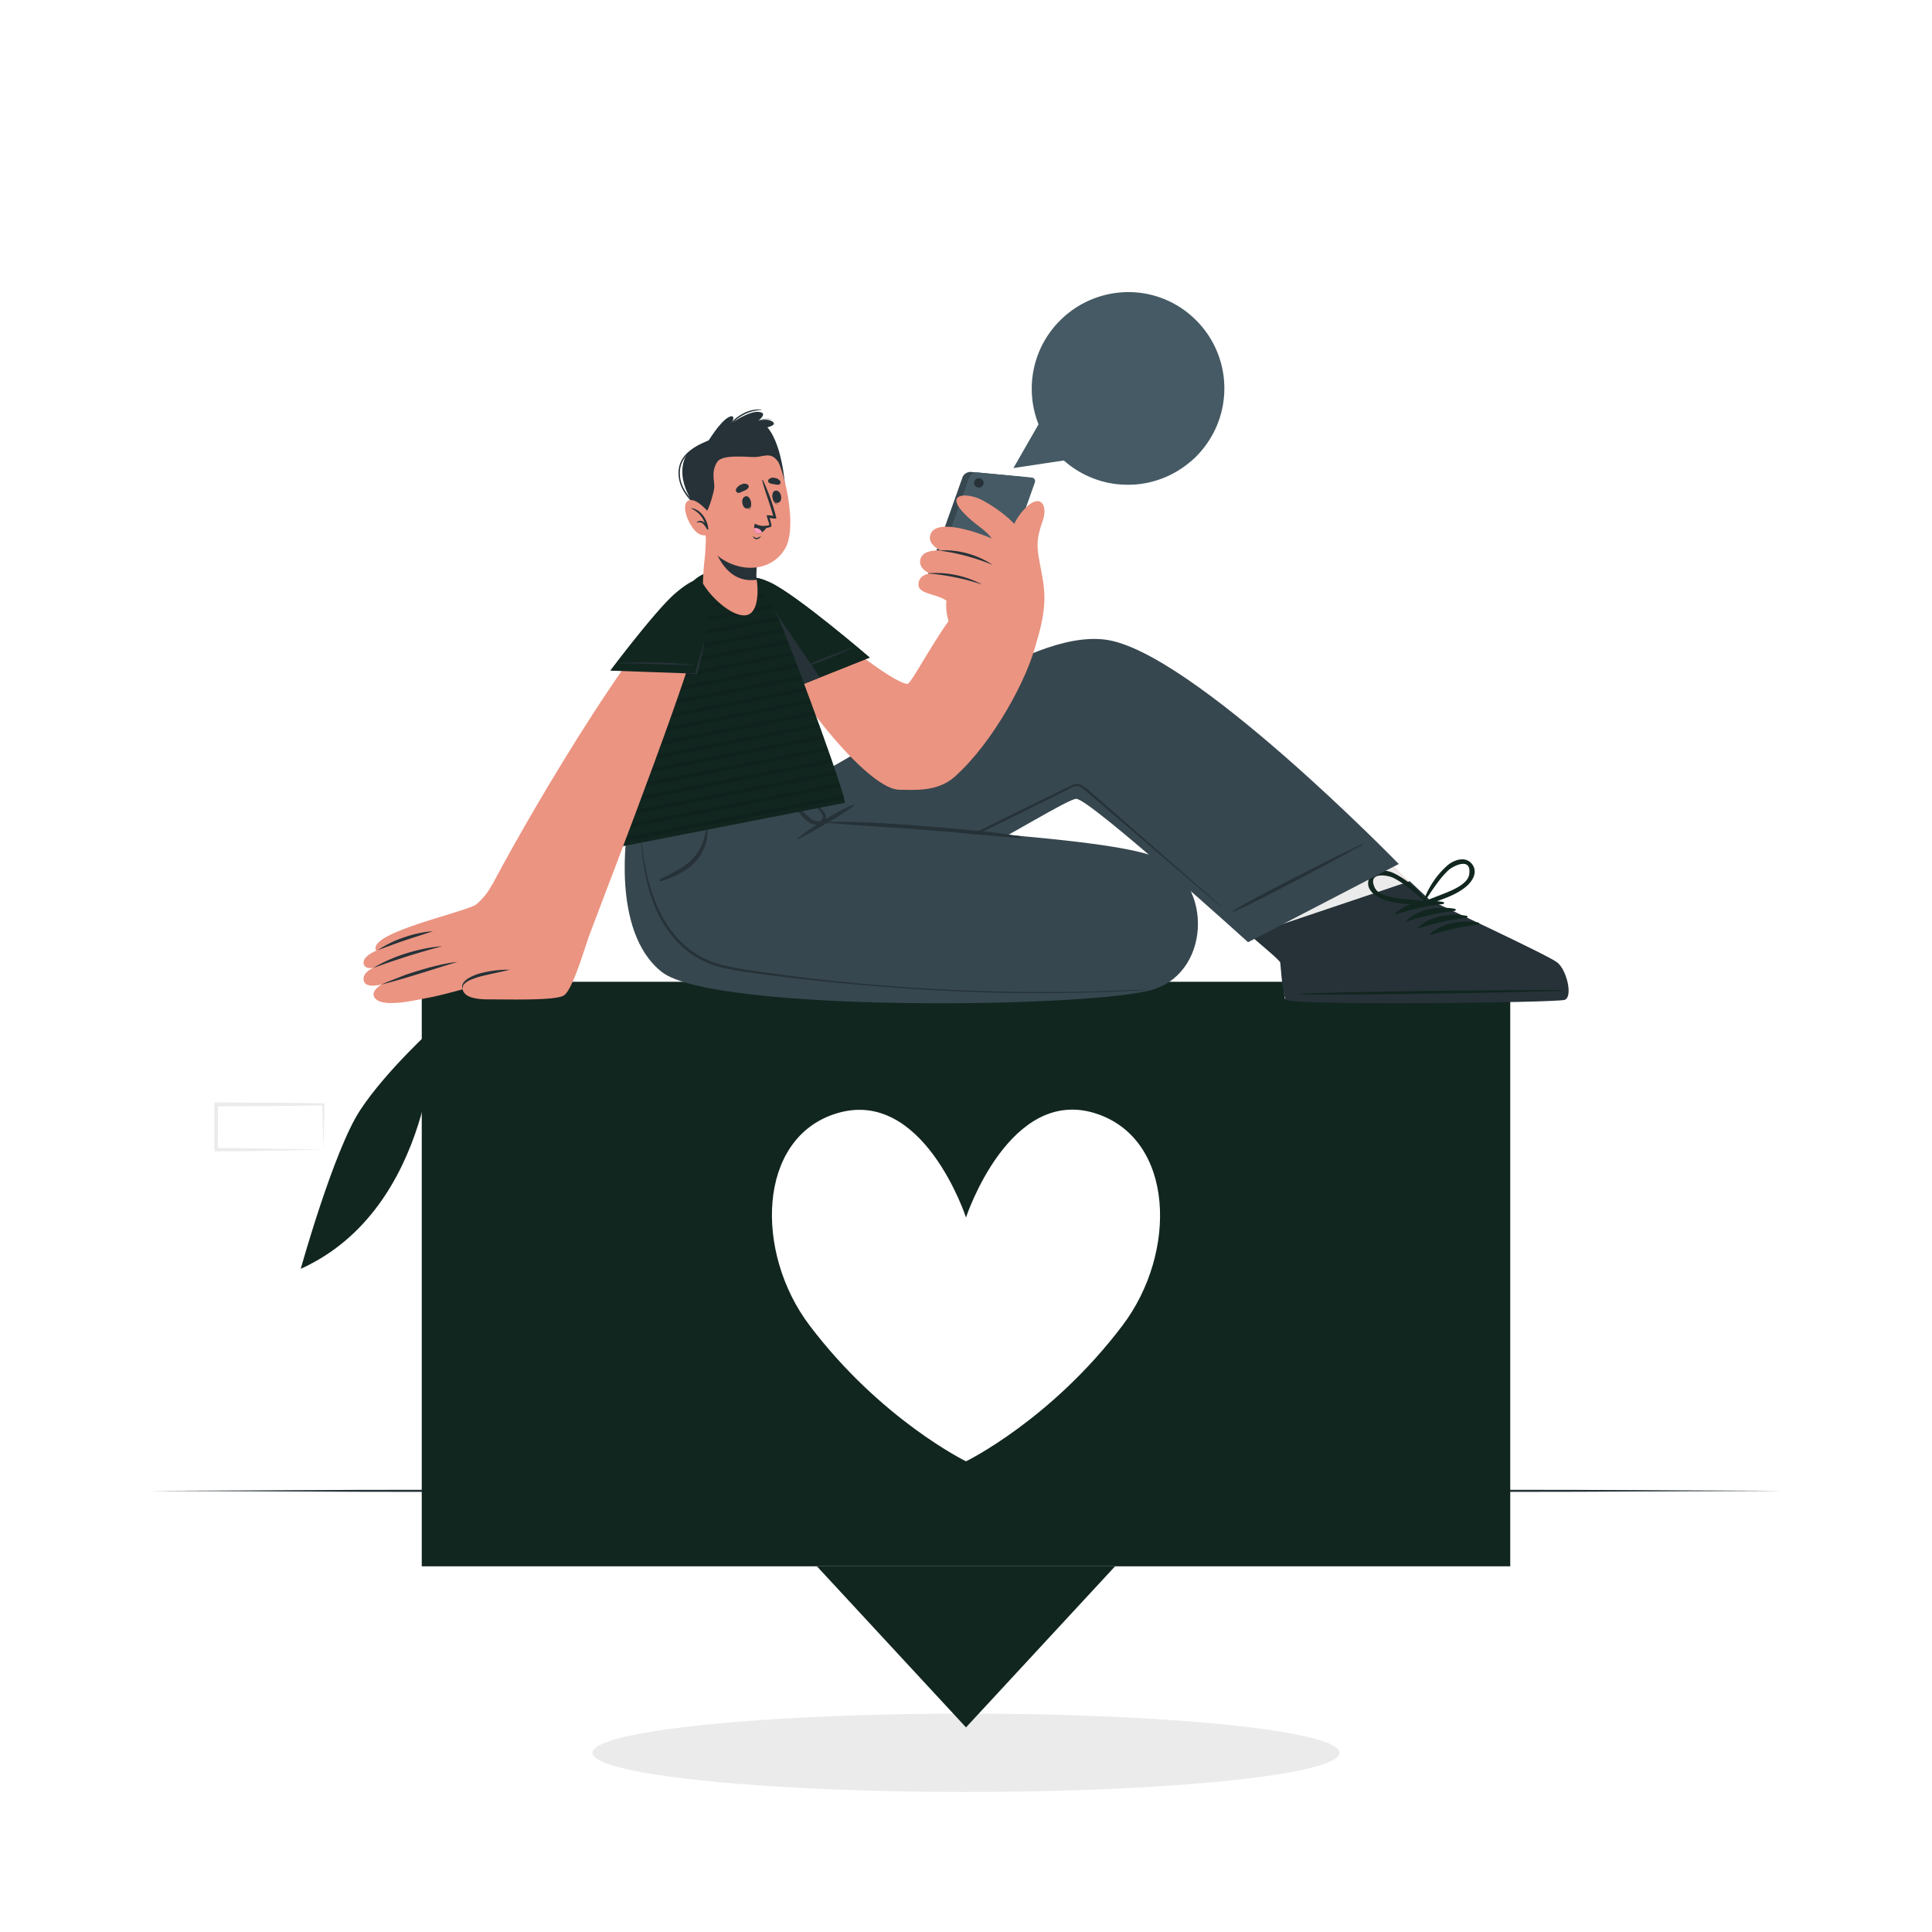 <svg class="animated" id="freepik_stories-social-networking" xmlns="http://www.w3.org/2000/svg" viewBox="0 0 500 500" version="1.1" xmlns:xlink="http://www.w3.org/1999/xlink" xmlns:svgjs="http://svgjs.com/svgjs"><style>svg#freepik_stories-social-networking:not(.animated) .animable {opacity: 0;}svg#freepik_stories-social-networking.animated #el6ht3y0cjvrc {animation: 2s 1 forwards cubic-bezier(.36,-0.01,.5,1.38) slideLeft;animation-delay: 0s;}svg#freepik_stories-social-networking.animated #eleb97ahel8m {animation: 2s 1 forwards cubic-bezier(.36,-0.01,.5,1.38) slideLeft;animation-delay: 0.024s;opacity: 0}svg#freepik_stories-social-networking.animated #elifgdy4yc2ce {animation: 2s 1 forwards cubic-bezier(.36,-0.01,.5,1.38) slideLeft;animation-delay: 0.049s;opacity: 0}svg#freepik_stories-social-networking.animated #eluz72rd8i5a9 {animation: 2s 1 forwards cubic-bezier(.36,-0.01,.5,1.38) slideLeft;animation-delay: 0.073s;opacity: 0}svg#freepik_stories-social-networking.animated #elqdki6wbuf08 {animation: 2s 1 forwards cubic-bezier(.36,-0.01,.5,1.38) slideLeft;animation-delay: 0.098s;opacity: 0}svg#freepik_stories-social-networking.animated #elenvufp6yhf4 {animation: 2s 1 forwards cubic-bezier(.36,-0.01,.5,1.38) slideLeft;animation-delay: 0.122s;opacity: 0}svg#freepik_stories-social-networking.animated #eli43e1s503v {animation: 2s 1 forwards cubic-bezier(.36,-0.01,.5,1.38) slideLeft;animation-delay: 0.146s;opacity: 0}svg#freepik_stories-social-networking.animated #elsr7vu5wydug {animation: 2s 1 forwards cubic-bezier(.36,-0.01,.5,1.38) slideLeft;animation-delay: 0.171s;opacity: 0}svg#freepik_stories-social-networking.animated #el13qdqjtg4hmc {animation: 2s 1 forwards cubic-bezier(.36,-0.01,.5,1.38) slideLeft;animation-delay: 0.195s;opacity: 0}svg#freepik_stories-social-networking.animated #elrxtrgekzzwi {animation: 2s 1 forwards cubic-bezier(.36,-0.01,.5,1.38) slideLeft;animation-delay: 0.22s;opacity: 0}svg#freepik_stories-social-networking.animated #elbiop9rwcpt {animation: 2s 1 forwards cubic-bezier(.36,-0.01,.5,1.38) slideLeft;animation-delay: 0.244s;opacity: 0}svg#freepik_stories-social-networking.animated #elmp8e0jians {animation: 2s 1 forwards cubic-bezier(.36,-0.01,.5,1.38) slideLeft;animation-delay: 0.268s;opacity: 0}svg#freepik_stories-social-networking.animated #ela12qc6oi75i {animation: 2s 1 forwards cubic-bezier(.36,-0.01,.5,1.38) slideLeft;animation-delay: 0.293s;opacity: 0}svg#freepik_stories-social-networking.animated #elkegqa489vf {animation: 2s 1 forwards cubic-bezier(.36,-0.01,.5,1.38) slideLeft;animation-delay: 0.317s;opacity: 0}svg#freepik_stories-social-networking.animated #elgvgu2ugs1gj {animation: 2s 1 forwards cubic-bezier(.36,-0.01,.5,1.38) slideLeft;animation-delay: 0.341s;opacity: 0}svg#freepik_stories-social-networking.animated #elhxntwhbrw6s {animation: 2s 1 forwards cubic-bezier(.36,-0.01,.5,1.38) slideLeft;animation-delay: 0.366s;opacity: 0}svg#freepik_stories-social-networking.animated #eluvm31j2rwno {animation: 2s 1 forwards cubic-bezier(.36,-0.01,.5,1.38) slideLeft;animation-delay: 0.39s;opacity: 0}svg#freepik_stories-social-networking.animated #elfvt3e7dn3sw {animation: 2s 1 forwards cubic-bezier(.36,-0.01,.5,1.38) slideLeft;animation-delay: 0.415s;opacity: 0}svg#freepik_stories-social-networking.animated #elgo3urlxhdh {animation: 2s 1 forwards cubic-bezier(.36,-0.01,.5,1.38) slideLeft;animation-delay: 0.439s;opacity: 0}svg#freepik_stories-social-networking.animated #el282nnj73t26j {animation: 2s 1 forwards cubic-bezier(.36,-0.01,.5,1.38) slideLeft;animation-delay: 0.463s;opacity: 0}svg#freepik_stories-social-networking.animated #el3rhxqmc63xc {animation: 2s 1 forwards cubic-bezier(.36,-0.01,.5,1.38) slideLeft;animation-delay: 0.488s;opacity: 0}svg#freepik_stories-social-networking.animated #elxyspz61p7lf {animation: 2s 1 forwards cubic-bezier(.36,-0.01,.5,1.38) slideLeft;animation-delay: 0.512s;opacity: 0}svg#freepik_stories-social-networking.animated #el9zdog9b405 {animation: 2s 1 forwards cubic-bezier(.36,-0.01,.5,1.38) slideLeft;animation-delay: 0.537s;opacity: 0}svg#freepik_stories-social-networking.animated #elhhus8hldcw4 {animation: 2s 1 forwards cubic-bezier(.36,-0.01,.5,1.38) slideLeft;animation-delay: 0.561s;opacity: 0}svg#freepik_stories-social-networking.animated #el92c1wpvfxx5 {animation: 2s 1 forwards cubic-bezier(.36,-0.01,.5,1.38) slideLeft;animation-delay: 0.585s;opacity: 0}svg#freepik_stories-social-networking.animated #eluddazrsvr6 {animation: 2s 1 forwards cubic-bezier(.36,-0.01,.5,1.38) slideLeft;animation-delay: 0.61s;opacity: 0}svg#freepik_stories-social-networking.animated #elfatwczqrmum {animation: 2s 1 forwards cubic-bezier(.36,-0.01,.5,1.38) slideLeft;animation-delay: 0.634s;opacity: 0}svg#freepik_stories-social-networking.animated #elx3x6xfy0bb {animation: 2s 1 forwards cubic-bezier(.36,-0.01,.5,1.38) slideLeft;animation-delay: 0.659s;opacity: 0}svg#freepik_stories-social-networking.animated #elbovkz2tc4x {animation: 2s 1 forwards cubic-bezier(.36,-0.01,.5,1.38) slideLeft;animation-delay: 0.683s;opacity: 0}svg#freepik_stories-social-networking.animated #elqtqpggua8n8 {animation: 2s 1 forwards cubic-bezier(.36,-0.01,.5,1.38) slideLeft;animation-delay: 0.707s;opacity: 0}svg#freepik_stories-social-networking.animated #elitxz1twufz {animation: 2s 1 forwards cubic-bezier(.36,-0.01,.5,1.38) slideLeft;animation-delay: 0.732s;opacity: 0}svg#freepik_stories-social-networking.animated #eluhx78pxicw {animation: 2s 1 forwards cubic-bezier(.36,-0.01,.5,1.38) slideLeft;animation-delay: 0.756s;opacity: 0}svg#freepik_stories-social-networking.animated #elmehhexqxpzn {animation: 2s 1 forwards cubic-bezier(.36,-0.01,.5,1.38) slideLeft;animation-delay: 0.78s;opacity: 0}svg#freepik_stories-social-networking.animated #els3odwbj4flq {animation: 2s 1 forwards cubic-bezier(.36,-0.01,.5,1.38) slideLeft;animation-delay: 0.805s;opacity: 0}svg#freepik_stories-social-networking.animated #el699pkojqgsc {animation: 2s 1 forwards cubic-bezier(.36,-0.01,.5,1.38) slideLeft;animation-delay: 0.829s;opacity: 0}svg#freepik_stories-social-networking.animated #elv08fvib8w7 {animation: 2s 1 forwards cubic-bezier(.36,-0.01,.5,1.38) slideLeft;animation-delay: 0.854s;opacity: 0}svg#freepik_stories-social-networking.animated #eloiw6tpgl8s {animation: 2s 1 forwards cubic-bezier(.36,-0.01,.5,1.38) slideLeft;animation-delay: 0.878s;opacity: 0}svg#freepik_stories-social-networking.animated #elok7uuxpwskj {animation: 2s 1 forwards cubic-bezier(.36,-0.01,.5,1.38) slideLeft;animation-delay: 0.902s;opacity: 0}svg#freepik_stories-social-networking.animated #elb0ggko6q2p5 {animation: 2s 1 forwards cubic-bezier(.36,-0.01,.5,1.38) slideLeft;animation-delay: 0.927s;opacity: 0}svg#freepik_stories-social-networking.animated #elt352gz30oul {animation: 2s 1 forwards cubic-bezier(.36,-0.01,.5,1.38) slideLeft;animation-delay: 0.951s;opacity: 0}svg#freepik_stories-social-networking.animated #elz3mk6905v9c {animation: 2s 1 forwards cubic-bezier(.36,-0.01,.5,1.38) slideLeft;animation-delay: 0.976s;opacity: 0}svg#freepik_stories-social-networking.animated #elzkjzzepl9v {animation: 2s 1 forwards cubic-bezier(.36,-0.01,.5,1.38) slideLeft;animation-delay: 1s;opacity: 0}svg#freepik_stories-social-networking.animated #elagslfkr6xbc {animation: 2s 1 forwards cubic-bezier(.36,-0.01,.5,1.38) slideLeft;animation-delay: 1.024s;opacity: 0}svg#freepik_stories-social-networking.animated #elt3mln39dxhj {animation: 2s 1 forwards cubic-bezier(.36,-0.01,.5,1.38) slideLeft;animation-delay: 1.049s;opacity: 0}svg#freepik_stories-social-networking.animated #elhxb29e0i1ck {animation: 2s 1 forwards cubic-bezier(.36,-0.01,.5,1.38) slideLeft;animation-delay: 1.073s;opacity: 0}svg#freepik_stories-social-networking.animated #elrlk27awq5d {animation: 2s 1 forwards cubic-bezier(.36,-0.01,.5,1.38) slideLeft;animation-delay: 1.098s;opacity: 0}svg#freepik_stories-social-networking.animated #elty528hxreuq {animation: 2s 1 forwards cubic-bezier(.36,-0.01,.5,1.38) slideLeft;animation-delay: 1.122s;opacity: 0}svg#freepik_stories-social-networking.animated #el25wxpr1318u {animation: 2s 1 forwards cubic-bezier(.36,-0.01,.5,1.38) slideLeft;animation-delay: 1.146s;opacity: 0}svg#freepik_stories-social-networking.animated #ellknybqpv1l {animation: 2s 1 forwards cubic-bezier(.36,-0.01,.5,1.38) slideLeft;animation-delay: 1.171s;opacity: 0}svg#freepik_stories-social-networking.animated #elsbj0jq159sk {animation: 2s 1 forwards cubic-bezier(.36,-0.01,.5,1.38) slideLeft;animation-delay: 1.195s;opacity: 0}svg#freepik_stories-social-networking.animated #els2p0ohbnn4g {animation: 2s 1 forwards cubic-bezier(.36,-0.01,.5,1.38) slideLeft;animation-delay: 1.22s;opacity: 0}svg#freepik_stories-social-networking.animated #elk32bmgpqb8e {animation: 2s 1 forwards cubic-bezier(.36,-0.01,.5,1.38) slideLeft;animation-delay: 1.244s;opacity: 0}svg#freepik_stories-social-networking.animated #el8u5y5xfl7c7 {animation: 2s 1 forwards cubic-bezier(.36,-0.01,.5,1.38) slideLeft;animation-delay: 1.268s;opacity: 0}svg#freepik_stories-social-networking.animated #elgsg4jjagrhp {animation: 2s 1 forwards cubic-bezier(.36,-0.01,.5,1.38) slideLeft;animation-delay: 1.293s;opacity: 0}svg#freepik_stories-social-networking.animated #elcvif3fbxzbn {animation: 2s 1 forwards cubic-bezier(.36,-0.01,.5,1.38) slideLeft;animation-delay: 1.317s;opacity: 0}svg#freepik_stories-social-networking.animated #el6wmcfteuh4 {animation: 2s 1 forwards cubic-bezier(.36,-0.01,.5,1.38) slideLeft;animation-delay: 1.341s;opacity: 0}svg#freepik_stories-social-networking.animated #elrh2ha6fmd8 {animation: 2s 1 forwards cubic-bezier(.36,-0.01,.5,1.38) slideLeft;animation-delay: 1.366s;opacity: 0}svg#freepik_stories-social-networking.animated #elwe7nwh9ojip {animation: 2s 1 forwards cubic-bezier(.36,-0.01,.5,1.38) slideLeft;animation-delay: 1.39s;opacity: 0}svg#freepik_stories-social-networking.animated #elcddziytxzab {animation: 2s 1 forwards cubic-bezier(.36,-0.01,.5,1.38) slideLeft;animation-delay: 1.415s;opacity: 0}svg#freepik_stories-social-networking.animated #elnqi49rzhc7k {animation: 2s 1 forwards cubic-bezier(.36,-0.01,.5,1.38) slideLeft;animation-delay: 1.439s;opacity: 0}svg#freepik_stories-social-networking.animated #elejxj5x5mk {animation: 2s 1 forwards cubic-bezier(.36,-0.01,.5,1.38) slideLeft;animation-delay: 1.463s;opacity: 0}svg#freepik_stories-social-networking.animated #elh34xwm510pq {animation: 2s 1 forwards cubic-bezier(.36,-0.01,.5,1.38) slideLeft;animation-delay: 1.488s;opacity: 0}svg#freepik_stories-social-networking.animated #elup3g3q6dyk {animation: 2s 1 forwards cubic-bezier(.36,-0.01,.5,1.38) slideLeft;animation-delay: 1.512s;opacity: 0}svg#freepik_stories-social-networking.animated #elqkyku97oh0r {animation: 2s 1 forwards cubic-bezier(.36,-0.01,.5,1.38) slideLeft;animation-delay: 1.537s;opacity: 0}svg#freepik_stories-social-networking.animated #elrcowvqvc3l {animation: 2s 1 forwards cubic-bezier(.36,-0.01,.5,1.38) slideLeft;animation-delay: 1.561s;opacity: 0}svg#freepik_stories-social-networking.animated #elanaci3qn07 {animation: 2s 1 forwards cubic-bezier(.36,-0.01,.5,1.38) slideLeft;animation-delay: 1.585s;opacity: 0}svg#freepik_stories-social-networking.animated #elfgp247v5jv6 {animation: 2s 1 forwards cubic-bezier(.36,-0.01,.5,1.38) slideLeft;animation-delay: 1.61s;opacity: 0}svg#freepik_stories-social-networking.animated #elax3cvoc4pnm {animation: 2s 1 forwards cubic-bezier(.36,-0.01,.5,1.38) slideLeft;animation-delay: 1.634s;opacity: 0}svg#freepik_stories-social-networking.animated #elcyjc8xc56hd {animation: 2s 1 forwards cubic-bezier(.36,-0.01,.5,1.38) slideLeft;animation-delay: 1.659s;opacity: 0}svg#freepik_stories-social-networking.animated #elfdsplki2g2 {animation: 2s 1 forwards cubic-bezier(.36,-0.01,.5,1.38) slideLeft;animation-delay: 1.683s;opacity: 0}svg#freepik_stories-social-networking.animated #elz47ooz57atd {animation: 2s 1 forwards cubic-bezier(.36,-0.01,.5,1.38) slideLeft;animation-delay: 1.707s;opacity: 0}svg#freepik_stories-social-networking.animated #ele93bsgg2jde {animation: 2s 1 forwards cubic-bezier(.36,-0.01,.5,1.38) slideLeft;animation-delay: 1.732s;opacity: 0}svg#freepik_stories-social-networking.animated #el6ped775g36g {animation: 2s 1 forwards cubic-bezier(.36,-0.01,.5,1.38) slideLeft;animation-delay: 1.756s;opacity: 0}svg#freepik_stories-social-networking.animated #ela51nlm36w5d {animation: 2s 1 forwards cubic-bezier(.36,-0.01,.5,1.38) slideLeft;animation-delay: 1.78s;opacity: 0}svg#freepik_stories-social-networking.animated #elu6eayfbbjxj {animation: 2s 1 forwards cubic-bezier(.36,-0.01,.5,1.38) slideLeft;animation-delay: 1.805s;opacity: 0}svg#freepik_stories-social-networking.animated #elntg4ssqb54e {animation: 2s 1 forwards cubic-bezier(.36,-0.01,.5,1.38) slideLeft;animation-delay: 1.829s;opacity: 0}svg#freepik_stories-social-networking.animated #elx8mtvasiy2r {animation: 2s 1 forwards cubic-bezier(.36,-0.01,.5,1.38) slideLeft;animation-delay: 1.854s;opacity: 0}svg#freepik_stories-social-networking.animated #elfxba2hnwjkc {animation: 2s 1 forwards cubic-bezier(.36,-0.01,.5,1.38) slideLeft;animation-delay: 1.878s;opacity: 0}svg#freepik_stories-social-networking.animated #el74crnp1yr8b {animation: 2s 1 forwards cubic-bezier(.36,-0.01,.5,1.38) slideLeft;animation-delay: 1.902s;opacity: 0}svg#freepik_stories-social-networking.animated #el35bmiitoe8h {animation: 2s 1 forwards cubic-bezier(.36,-0.01,.5,1.38) slideLeft;animation-delay: 1.927s;opacity: 0}svg#freepik_stories-social-networking.animated #elptzmi9kf6h {animation: 2s 1 forwards cubic-bezier(.36,-0.01,.5,1.38) slideLeft;animation-delay: 1.951s;opacity: 0}svg#freepik_stories-social-networking.animated #eljbpodiu37wi {animation: 2s 1 forwards cubic-bezier(.36,-0.01,.5,1.38) slideLeft;animation-delay: 1.976s;opacity: 0}svg#freepik_stories-social-networking.animated #freepik--background-complete--inject-2 {animation: 2s 1 forwards cubic-bezier(.36,-0.01,.5,1.38) slideLeft;animation-delay: 0s;}svg#freepik_stories-social-networking.animated #freepik--Shadow--inject-2 {animation: 1s 1 forwards cubic-bezier(.36,-0.01,.5,1.38) slideRight;animation-delay: 0s;}svg#freepik_stories-social-networking.animated #els80r4ajt1n {animation: 2s 1 forwards cubic-bezier(.36,-0.01,.5,1.38) slideUp;animation-delay: 0s;}svg#freepik_stories-social-networking.animated #elegadrdja79q {animation: 2s 1 forwards cubic-bezier(.36,-0.01,.5,1.38) slideUp;animation-delay: 0.167s;opacity: 0}svg#freepik_stories-social-networking.animated #elcb8noxiegoq {animation: 2s 1 forwards cubic-bezier(.36,-0.01,.5,1.38) slideUp;animation-delay: 0.333s;opacity: 0}svg#freepik_stories-social-networking.animated #elclliinv2kie {animation: 2s 1 forwards cubic-bezier(.36,-0.01,.5,1.38) slideUp;animation-delay: 0.5s;opacity: 0}svg#freepik_stories-social-networking.animated #el1nwts22ft12 {animation: 2s 1 forwards cubic-bezier(.36,-0.01,.5,1.38) slideUp;animation-delay: 0.667s;opacity: 0}svg#freepik_stories-social-networking.animated #elhegtrabwqs9 {animation: 2s 1 forwards cubic-bezier(.36,-0.01,.5,1.38) slideUp;animation-delay: 0.833s;opacity: 0}svg#freepik_stories-social-networking.animated #elq34npjzmbz {animation: 2s 1 forwards cubic-bezier(.36,-0.01,.5,1.38) slideUp;animation-delay: 1s;opacity: 0}svg#freepik_stories-social-networking.animated #elek2qdwf3k3 {animation: 2s 1 forwards cubic-bezier(.36,-0.01,.5,1.38) slideUp;animation-delay: 1.167s;opacity: 0}svg#freepik_stories-social-networking.animated #elrcpdsklmr49 {animation: 2s 1 forwards cubic-bezier(.36,-0.01,.5,1.38) slideUp;animation-delay: 1.333s;opacity: 0}svg#freepik_stories-social-networking.animated #elsb86bfw4wdp {animation: 2s 1 forwards cubic-bezier(.36,-0.01,.5,1.38) slideUp;animation-delay: 1.5s;opacity: 0}svg#freepik_stories-social-networking.animated #el6w7yoene0nn {animation: 2s 1 forwards cubic-bezier(.36,-0.01,.5,1.38) slideUp;animation-delay: 1.667s;opacity: 0}svg#freepik_stories-social-networking.animated #el40caytmq3rm {animation: 2s 1 forwards cubic-bezier(.36,-0.01,.5,1.38) slideUp;animation-delay: 1.833s;opacity: 0}svg#freepik_stories-social-networking.animated #freepik--Plant--inject-2 {animation: 2s 1 forwards cubic-bezier(.36,-0.01,.5,1.38) slideUp;animation-delay: 0s;}svg#freepik_stories-social-networking.animated #freepik--Floor--inject-2 {animation: 1s 1 forwards cubic-bezier(.36,-0.01,.5,1.38) slideDown;animation-delay: 0s;}svg#freepik_stories-social-networking.animated #elkdtw3li3zsj {animation: 2s 1 forwards cubic-bezier(.36,-0.01,.5,1.38) zoomIn;animation-delay: 0s;}svg#freepik_stories-social-networking.animated #elzdzllbtrq7m {animation: 2s 1 forwards cubic-bezier(.36,-0.01,.5,1.38) zoomIn;animation-delay: 0.077s;opacity: 0}svg#freepik_stories-social-networking.animated #ela7ldy844qh5 {animation: 2s 1 forwards cubic-bezier(.36,-0.01,.5,1.38) zoomIn;animation-delay: 0.154s;opacity: 0}svg#freepik_stories-social-networking.animated #elhkicx4h22z {animation: 2s 1 forwards cubic-bezier(.36,-0.01,.5,1.38) zoomIn;animation-delay: 0.231s;opacity: 0}svg#freepik_stories-social-networking.animated #el6oswt6iml18 {animation: 2s 1 forwards cubic-bezier(.36,-0.01,.5,1.38) zoomIn;animation-delay: 0.308s;opacity: 0}svg#freepik_stories-social-networking.animated #elp3aextiulm {animation: 2s 1 forwards cubic-bezier(.36,-0.01,.5,1.38) zoomIn;animation-delay: 0.385s;opacity: 0}svg#freepik_stories-social-networking.animated #elx5l6slwb16o {animation: 2s 1 forwards cubic-bezier(.36,-0.01,.5,1.38) zoomIn;animation-delay: 0.462s;opacity: 0}svg#freepik_stories-social-networking.animated #freepik--xsrjP0--inject-2 {animation: 2s 1 forwards cubic-bezier(.36,-0.01,.5,1.38) zoomIn;animation-delay: 0.538s;opacity: 0}svg#freepik_stories-social-networking.animated #eli81sejtog5 {animation: 2s 1 forwards cubic-bezier(.36,-0.01,.5,1.38) zoomIn;animation-delay: 0.615s;opacity: 0}svg#freepik_stories-social-networking.animated #freepik--K0pxJE--inject-2 {animation: 2s 1 forwards cubic-bezier(.36,-0.01,.5,1.38) zoomIn;animation-delay: 0.692s;opacity: 0}svg#freepik_stories-social-networking.animated #el9g340mcu5qt {animation: 2s 1 forwards cubic-bezier(.36,-0.01,.5,1.38) zoomIn;animation-delay: 0.769s;opacity: 0}svg#freepik_stories-social-networking.animated #ela94btaurvyw {animation: 2s 1 forwards cubic-bezier(.36,-0.01,.5,1.38) zoomIn;animation-delay: 0.846s;opacity: 0}svg#freepik_stories-social-networking.animated #ell26e68gesyq {animation: 2s 1 forwards cubic-bezier(.36,-0.01,.5,1.38) zoomIn;animation-delay: 0.923s;opacity: 0}svg#freepik_stories-social-networking.animated #el64fl7eu8pq {animation: 2s 1 forwards cubic-bezier(.36,-0.01,.5,1.38) zoomIn;animation-delay: 1s;opacity: 0}svg#freepik_stories-social-networking.animated #el5l4l43mkkna {animation: 2s 1 forwards cubic-bezier(.36,-0.01,.5,1.38) zoomIn;animation-delay: 1.077s;opacity: 0}svg#freepik_stories-social-networking.animated #elxipz9xz5ikn {animation: 2s 1 forwards cubic-bezier(.36,-0.01,.5,1.38) zoomIn;animation-delay: 1.154s;opacity: 0}svg#freepik_stories-social-networking.animated #elrt5vmz962ud {animation: 2s 1 forwards cubic-bezier(.36,-0.01,.5,1.38) zoomIn;animation-delay: 1.231s;opacity: 0}svg#freepik_stories-social-networking.animated #elawz8iaji5mj {animation: 2s 1 forwards cubic-bezier(.36,-0.01,.5,1.38) zoomIn;animation-delay: 1.308s;opacity: 0}svg#freepik_stories-social-networking.animated #elmalum07h45 {animation: 2s 1 forwards cubic-bezier(.36,-0.01,.5,1.38) zoomIn;animation-delay: 1.385s;opacity: 0}svg#freepik_stories-social-networking.animated #elecid508soug {animation: 2s 1 forwards cubic-bezier(.36,-0.01,.5,1.38) zoomIn;animation-delay: 1.462s;opacity: 0}svg#freepik_stories-social-networking.animated #elm0xu8nl1a8 {animation: 2s 1 forwards cubic-bezier(.36,-0.01,.5,1.38) zoomIn;animation-delay: 1.538s;opacity: 0}svg#freepik_stories-social-networking.animated #elfx8b7aw1sb7 {animation: 2s 1 forwards cubic-bezier(.36,-0.01,.5,1.38) zoomIn;animation-delay: 1.615s;opacity: 0}svg#freepik_stories-social-networking.animated #el26gnv9s0jvbi {animation: 2s 1 forwards cubic-bezier(.36,-0.01,.5,1.38) zoomIn;animation-delay: 1.692s;opacity: 0}svg#freepik_stories-social-networking.animated #elao2i1p3bmuj {animation: 2s 1 forwards cubic-bezier(.36,-0.01,.5,1.38) zoomIn;animation-delay: 1.769s;opacity: 0}svg#freepik_stories-social-networking.animated #elcxa6cadfj9w {animation: 2s 1 forwards cubic-bezier(.36,-0.01,.5,1.38) zoomIn;animation-delay: 1.846s;opacity: 0}svg#freepik_stories-social-networking.animated #el8x8jecdo59 {animation: 2s 1 forwards cubic-bezier(.36,-0.01,.5,1.38) zoomIn;animation-delay: 1.923s;opacity: 0}svg#freepik_stories-social-networking.animated #freepik--social-media--inject-2 {animation: 2s 1 forwards cubic-bezier(.36,-0.01,.5,1.38) zoomIn,3s Infinite  linear floating;animation-delay: 0s,2s;}svg#freepik_stories-social-networking.animated #freepik--Character--inject-2 {animation: 2.0s 1 forwards cubic-bezier(.36,-0.01,.5,1.38) zoomIn,3s Infinite  linear floating;animation-delay: 0s,2s;}            @keyframes slideLeft {                0% {                    opacity: 0;                    transform: translateX(-30px);                }                100% {                    opacity: 1;                    transform: translateX(0);                }            }                    @keyframes slideRight {                0% {                    opacity: 0;                    transform: translateX(30px);                }                100% {                    opacity: 1;                    transform: translateX(0);                }            }                    @keyframes slideUp {                0% {                    opacity: 0;                    transform: translateY(30px);                }                100% {                    opacity: 1;                    transform: inherit;                }            }                    @keyframes slideDown {                0% {                    opacity: 0;                    transform: translateY(-30px);                }                100% {                    opacity: 1;                    transform: translateY(0);                }            }                    @keyframes zoomIn {                0% {                    opacity: 0;                    transform: scale(0.5);                }                100% {                    opacity: 1;                    transform: scale(1);                }            }                    @keyframes floating {                0% {                    opacity: 1;                    transform: translateY(0px);                }                50% {                    transform: translateY(-10px);                }                100% {                    opacity: 1;                    transform: translateY(0px);                }            }        </style><g id="freepik--background-complete--inject-2" class="animable" style="transform-origin: 254.095px 208.325px;"><path d="M83.67,297.54l-13.76.27-7,.12c-2.33,0-4.68,0-7,.05h-.45v-.44l0-11.73v-.5h.51l13.87.07c4.62,0,9.24.11,13.87.16h.27v.27c0,2-.08,4-.13,5.92Zm0,0-.14-5.92c0-2-.12-3.89-.13-5.81l.27.28c-4.63.05-9.25.15-13.87.16l-13.87.06.5-.5-.06,11.73-.44-.45c2.28,0,4.56,0,6.86.06l6.89.11Z" style="fill: rgb(235, 235, 235); transform-origin: 69.72px 291.645px;" id="el6ht3y0cjvrc" class="animable"></path><path d="M68.19,312.32l-13.75.28-7,.11c-2.33.05-4.67,0-7,.05H40v-.45L40,300.59v-.5h.5l13.87.06c4.63,0,9.25.11,13.87.16h.28v.27c0,2-.09,4-.13,5.93Zm0,0-.14-5.92c0-1.95-.11-3.89-.13-5.81l.27.28c-4.62.05-9.24.16-13.87.16l-13.87.06.5-.5-.05,11.73-.45-.45c2.29,0,4.57,0,6.86.06l6.9.11Z" style="fill: rgb(235, 235, 235); transform-origin: 54.26px 306.425px;" id="eleb97ahel8m" class="animable"></path><path d="M291.05,43.09l-13.76.28-7,.12c-2.33,0-4.68,0-7,0h-.45v-.45l-.05-11.72v-.5h.51l13.87.07c4.62,0,9.24.11,13.87.16h.27v.27c0,2-.08,4-.13,5.92Zm0,0-.14-5.92c-.05-2-.12-3.88-.13-5.8l.27.27c-4.63.06-9.25.16-13.87.17l-13.87.06.5-.5-.06,11.72-.44-.44c2.28,0,4.56,0,6.86.05l6.89.12Z" style="fill: rgb(235, 235, 235); transform-origin: 277.05px 37.155px;" id="elifgdy4yc2ce" class="animable"></path><path d="M275.57,57.88l-13.75.28-7,.11c-2.33,0-4.67,0-7,0h-.44v-.45l0-11.73v-.5h.5l13.87.07c4.63,0,9.25.11,13.87.16h.28v.27c0,2-.09,4-.14,5.92Zm0,0L275.43,52c0-2-.11-3.89-.13-5.81l.27.28c-4.62,0-9.24.16-13.87.16l-13.87.06.5-.5-.05,11.73-.45-.45c2.29,0,4.57,0,6.86.06l6.9.11Z" style="fill: rgb(235, 235, 235); transform-origin: 261.64px 51.93px;" id="eluz72rd8i5a9" class="animable"></path><path d="M467.92,362.29l-13.75.28-7,.11c-2.33.05-4.67,0-7,.05h-.44v-.45l-.06-11.72v-.51h.5l13.87.06c4.63,0,9.25.11,13.87.16h.28v.27c0,2-.09,4-.13,5.92Zm0,0-.14-5.92c0-1.95-.11-3.88-.13-5.8l.27.27c-4.62.05-9.24.16-13.87.16l-13.87.06.5-.49-.05,11.72-.45-.45c2.29,0,4.57,0,6.86.06l6.9.11Z" style="fill: rgb(235, 235, 235); transform-origin: 453.93px 356.39px;" id="elqdki6wbuf08" class="animable"></path><path d="M452.45,377.07l-13.76.28-7,.11c-2.34.05-4.68,0-7,.06h-.45v-.45l-.05-11.72v-.5h.51l13.87.06c4.62,0,9.24.11,13.87.16h.27v.27c0,2-.09,4-.13,5.92Zm0,0-.14-5.92c-.05-1.95-.12-3.88-.14-5.8l.28.27c-4.63.05-9.25.16-13.87.16l-13.87.07.49-.5-.05,11.72-.44-.45c2.28,0,4.56,0,6.86.06l6.89.11Z" style="fill: rgb(235, 235, 235); transform-origin: 438.45px 371.185px;" id="elenvufp6yhf4" class="animable"></path><path d="M380.63,280.48l-13.75.28-7,.11c-2.33.05-4.67,0-7,.05h-.44v-.45l-.06-11.73v-.5h.5l13.87.07c4.63,0,9.25.11,13.87.16h.28v.27c0,2-.09,4-.13,5.92Zm0,0-.14-5.92c0-1.95-.11-3.89-.13-5.81l.27.28c-4.62.05-9.24.16-13.87.16l-13.87.06.5-.5-.05,11.73-.45-.45c2.29,0,4.57,0,6.86.06l6.9.11Z" style="fill: rgb(235, 235, 235); transform-origin: 366.64px 274.58px;" id="eli43e1s503v" class="animable"></path><path d="M429.35,92.31l-13.76.28-7,.11c-2.33,0-4.67,0-7,.06h-.44v-.45l-.05-11.72v-.5h.5l13.88.06c4.62,0,9.24.12,13.87.17h.27v.27c0,2-.09,4-.13,5.92Zm0,0-.15-5.92c0-2-.11-3.88-.13-5.8l.28.27c-4.63,0-9.25.16-13.87.17l-13.88.06.5-.5-.05,11.72-.45-.44c2.29,0,4.57,0,6.87,0l6.89.11Z" style="fill: rgb(235, 235, 235); transform-origin: 415.36px 86.425px;" id="elsr7vu5wydug" class="animable"></path><path d="M444.82,107.09l-13.75.28-7,.12c-2.33,0-4.67,0-7,.05h-.44v-.45l-.05-11.72v-.5h.5l13.87.07c4.62,0,9.25.11,13.87.16h.28v.27c0,2-.09,4-.14,5.92Zm0,0-.14-5.92c0-2-.11-3.88-.13-5.8l.27.27c-4.62.06-9.25.16-13.87.17l-13.87.06.5-.5-.05,11.72-.45-.44c2.29,0,4.57,0,6.86,0l6.9.12Z" style="fill: rgb(235, 235, 235); transform-origin: 430.84px 101.205px;" id="el13qdqjtg4hmc" class="animable"></path><path d="M421.43,234.22l13.76-.27,7-.12c2.34,0,4.68,0,7-.05h.45v.45l.05,11.73v.5h-.51l-13.87-.07c-4.62,0-9.24-.11-13.87-.16h-.27V246c0-2,.09-4,.13-5.92Zm0,0,.14,5.92c.05,2,.12,3.89.14,5.81l-.28-.28c4.63,0,9.25-.15,13.87-.16l13.87-.06-.49.5.05-11.73.44.45c-2.28,0-4.56,0-6.86-.06l-6.89-.11Z" style="fill: rgb(235, 235, 235); transform-origin: 435.43px 240.12px;" id="elrxtrgekzzwi" class="animable"></path><path d="M406,219.44l13.75-.28,7-.11c2.33-.05,4.67,0,7-.05h.44v.45l.06,11.72v.51h-.5l-13.87-.06c-4.63,0-9.25-.11-13.87-.16h-.28v-.27c0-2,.09-4,.13-5.92Zm0,0,.14,5.92c0,1.95.11,3.88.13,5.8l-.27-.27c4.62,0,9.24-.16,13.87-.16l13.87-.06-.5.49.05-11.72.45.45c-2.29,0-4.57,0-6.86-.06l-6.9-.11Z" style="fill: rgb(235, 235, 235); transform-origin: 419.99px 225.34px;" id="elbiop9rwcpt" class="animable"></path><path d="M112.57,69.6l-13.75.28-7,.11c-2.33.05-4.67,0-7,.06h-.44V69.6l-.06-11.72v-.5h.5l13.87.06c4.63,0,9.25.11,13.87.16h.28v.27c0,2-.09,4-.14,5.92Zm0,0-.14-5.92c0-2-.11-3.88-.13-5.8l.27.27c-4.62.05-9.24.16-13.87.16l-13.87.07.5-.5,0,11.72-.45-.45c2.29,0,4.57,0,6.86.06l6.9.11Z" style="fill: rgb(235, 235, 235); transform-origin: 98.58px 63.715px;" id="elmp8e0jians" class="animable"></path><path d="M82.29,162.27l-13.76.28-7,.11c-2.33.05-4.67,0-7,.06H54.1v-.45L54,150.55v-.5h.5l13.87.06c4.63,0,9.25.12,13.88.17h.27v.27c0,2-.09,4-.13,5.92Zm0,0-.15-5.92c0-1.95-.11-3.88-.13-5.8l.28.27c-4.63.05-9.25.16-13.88.17l-13.87.06.5-.5,0,11.72-.45-.44c2.29,0,4.57,0,6.86,0l6.9.11Z" style="fill: rgb(235, 235, 235); transform-origin: 68.26px 156.385px;" id="ela12qc6oi75i" class="animable"></path><rect x="310.18" y="110.56" width="147.04" height="6.87" style="fill: rgb(235, 235, 235); transform-origin: 383.7px 113.995px;" id="elkegqa489vf" class="animable"></rect><polygon points="333.44 144.47 327.21 144.47 324.71 117.43 333.44 117.43 333.44 144.47" style="fill: rgb(235, 235, 235); transform-origin: 329.075px 130.95px;" id="elgvgu2ugs1gj" class="animable"></polygon><polygon points="433.94 144.47 440.18 144.47 442.68 117.43 433.94 117.43 433.94 144.47" style="fill: rgb(235, 235, 235); transform-origin: 438.31px 130.95px;" id="elhxntwhbrw6s" class="animable"></polygon><polygon points="324.71 117.43 333.44 117.43 333.44 126.75 325.57 126.75 324.71 117.43" style="fill: rgb(219, 219, 219); transform-origin: 329.075px 122.09px;" id="eluvm31j2rwno" class="animable"></polygon><polygon points="442.68 117.43 441.82 126.75 433.95 126.75 433.95 117.43 442.68 117.43" style="fill: rgb(219, 219, 219); transform-origin: 438.315px 122.09px;" id="elfvt3e7dn3sw" class="animable"></polygon><path d="M445.82,69.34c-7.1,9.61-14.5,20.77-16.31,32.83,0,.19.28.25.32.07A70.28,70.28,0,0,1,433,92.58c4.67-1.29,9.25-2.34,11.7-7s2.18-11,1.71-16.17C446.34,69.16,446,69.15,445.82,69.34Z" style="fill: rgb(235, 235, 235); transform-origin: 438.116px 85.778px;" id="elgo3urlxhdh" class="animable"></path><path d="M433,92.49a79.24,79.24,0,0,1,12.49-20.23s.09,0,.06,0a85.75,85.75,0,0,0-8.53,13.41c2.35-2.39,4.93-4.53,7.15-7.06a.05.05,0,0,1,.08.07c-2.22,2.66-4.63,5.54-7.51,7.5-.78,1.43-1.55,2.86-2.34,4.29a6.54,6.54,0,0,1,.59-.3s.06,0,0,0c-.22.11-.44.23-.67.32-.37.68-.74,1.36-1.12,2A.13.13,0,0,1,433,92.49Z" style="fill: rgb(166, 166, 166); transform-origin: 439.278px 82.398px;" id="el282nnj73t26j" class="animable"></path><path d="M435.41,90a41.36,41.36,0,0,0,5.45-3.64c.05,0,.12,0,.07.07a29.2,29.2,0,0,1-5.44,3.71C435.4,90.17,435.32,90,435.41,90Z" style="fill: rgb(166, 166, 166); transform-origin: 438.159px 88.252px;" id="el3rhxqmc63xc" class="animable"></path><path d="M428.74,102.06a.13.13,0,0,0,.26,0c0-4,0-8,.06-12,1-2,3.2-3.19,4.72-4.83a20.9,20.9,0,0,0,2.83-4,28.29,28.29,0,0,0,3.29-10.95c.42-4.25-1.19-18.27-3-17.78-.93.25-3.94,7.19-4.74,9.49a66.4,66.4,0,0,0-2.82,11.63A124.46,124.46,0,0,0,428.74,102.06Z" style="fill: rgb(235, 235, 235); transform-origin: 434.082px 77.339px;" id="elxyspz61p7lf" class="animable"></path><path d="M428.71,84.93h0a88.91,88.91,0,0,1,2.41-15c1.14-5.25,2.47-10.19,5.17-14.88a.08.08,0,0,1,.14.08,55.32,55.32,0,0,0-4.16,11.42c.18-.28.4-.55.59-.82.07-.1.25,0,.17.1a7.17,7.17,0,0,1-.84,1.2h0c-.93,3.76-1.59,7.59-2.17,11.42a1.66,1.66,0,0,0,.13-.14,0,0,0,0,1,.06,0c-.07.13-.15.25-.23.38-.29,1.94-.55,3.88-.82,5.81a27.32,27.32,0,0,0,8.08-10.74,0,0,0,0,1,0,0A22.39,22.39,0,0,1,429.08,85l-.21,1.55c0,.11-.19.08-.19,0,0-.45,0-.91,0-1.37C428.67,85.05,428.65,85,428.71,84.93Z" style="fill: rgb(166, 166, 166); transform-origin: 432.954px 70.816px;" id="el9zdog9b405" class="animable"></path><path d="M430.34,77.65a81.13,81.13,0,0,0,7.05-12.14c0-.05.11,0,.09,0a39.31,39.31,0,0,1-7,12.21C430.41,77.82,430.29,77.73,430.34,77.65Z" style="fill: rgb(166, 166, 166); transform-origin: 433.905px 71.626px;" id="elhhus8hldcw4" class="animable"></path><path d="M433.85,64.53c1.1-1.94,2.26-3.82,3.29-5.8,0-.06.1,0,.08.05a30.19,30.19,0,0,1-3.2,5.85A.1.1,0,0,1,433.85,64.53Z" style="fill: rgb(166, 166, 166); transform-origin: 435.533px 61.685px;" id="el92c1wpvfxx5" class="animable"></path><path d="M433.43,65.37s0,0,0,0A0,0,0,1,1,433.43,65.37Z" style="fill: rgb(166, 166, 166); transform-origin: 433.43px 65.37px;" id="eluddazrsvr6" class="animable"></path><path d="M426.79,91.89a40.25,40.25,0,0,1-.92,7.82l.12.86a37.43,37.43,0,0,0,1.4-8.72.29.29,0,0,0,0-.27h0a57.21,57.21,0,0,0-.88-11.82c-1.23-7.3-3.91-14.3-9-19.77a.37.37,0,0,0-.57.11c-2.05,5.22-1.33,11.46.42,16.67a30.6,30.6,0,0,0,4,7.91C423.15,87.13,425.38,89.21,426.79,91.89Z" style="fill: rgb(235, 235, 235); transform-origin: 421.558px 80.235px;" id="elfatwczqrmum" class="animable"></path><path d="M418.12,62.42c4.82,7.83,8.18,17.11,8.59,26.36,0,.17-.27.21-.29,0-.12-.83-.24-1.65-.38-2.47h0A31.66,31.66,0,0,1,420.56,80s0-.1.07-.06A66.36,66.36,0,0,0,426,85.76q-.52-3.08-1.24-6l-.38-.45c-.09-.1.05-.24.14-.14l.12.13a69.59,69.59,0,0,0-2.53-8,24,24,0,0,1-3.49-4.5s0-.07.06,0c.72,1,1.42,2,2.23,3,.33.37.68.72,1,1.08a62,62,0,0,0-3.95-8.23A.11.11,0,0,1,418.12,62.42Z" style="fill: rgb(166, 166, 166); transform-origin: 422.305px 75.659px;" id="elx3x6xfy0bb" class="animable"></path><path d="M419.09,72.08c1.56,1.88,3.34,3.67,4.79,5.61,0,.06-.05.11-.1.07A29.11,29.11,0,0,1,419,72.13C419,72.07,419.05,72,419.09,72.08Z" style="fill: rgb(166, 166, 166); transform-origin: 421.44px 74.909px;" id="elbovkz2tc4x" class="animable"></path><path d="M424.1,78.83l.06.07a0,0,0,1,1-.07.07l-.06-.06A.05.05,0,0,1,424.1,78.83Z" style="fill: rgb(166, 166, 166); transform-origin: 424.086px 78.894px;" id="elqtqpggua8n8" class="animable"></path><path d="M409.82,75.49a23.94,23.94,0,0,0,5.09,12A12.69,12.69,0,0,0,419,90.66c1.79.88,3.66,1.9,5.51,2.63a35.54,35.54,0,0,1,1.95,6.93l.18-.62c-1.18-10.2-7.78-18.91-16.23-24.51A.4.4,0,0,0,409.82,75.49Z" style="fill: rgb(235, 235, 235); transform-origin: 418.228px 87.63px;" id="elitxz1twufz" class="animable"></path><path d="M412.73,78.51a.08.08,0,0,1,.09-.12,34.59,34.59,0,0,1,10.75,13.26.12.12,0,0,1-.21.12c-.39-.68-.79-1.35-1.19-2h0a11.61,11.61,0,0,1-5.18-3s0-.1,0-.06a11.78,11.78,0,0,0,2.44,1.71c.79.4,1.63.65,2.45,1-.71-1.13-1.46-2.22-2.23-3.27a22.31,22.31,0,0,1-5.79-3.26c-.06,0,0-.13.05-.09a56.83,56.83,0,0,0,5.38,2.87,49.43,49.43,0,0,0-3.8-4.43c-.65-.34-1.32-.69-1.95-1.06-.05,0,0-.12,0-.1a7.46,7.46,0,0,1,1.5.74C414.36,80,413.57,79.25,412.73,78.51Z" style="fill: rgb(166, 166, 166); transform-origin: 418.152px 85.109px;" id="eluhx78pxicw" class="animable"></path><path d="M412.91,82a2.44,2.44,0,0,1,.33.23,0,0,0,0,1,0,0,1.86,1.86,0,0,1-.34-.19C412.8,82.08,412.85,82,412.91,82Z" style="fill: rgb(166, 166, 166); transform-origin: 413.041px 82.115px;" id="elmehhexqxpzn" class="animable"></path><polygon points="437.05 110.56 419.67 110.56 420.52 99.16 420.85 95.45 435.71 95.45 436.04 99.16 437.05 110.56" style="fill: rgb(219, 219, 219); transform-origin: 428.36px 103.005px;" id="els3odwbj4flq" class="animable"></polygon><polygon points="436.04 99.16 420.52 99.16 420.85 95.45 435.71 95.45 436.04 99.16" style="fill: rgb(199, 199, 199); transform-origin: 428.28px 97.305px;" id="el699pkojqgsc" class="animable"></polygon><rect x="419.67" y="92.4" width="17.23" height="3.81" style="fill: rgb(219, 219, 219); transform-origin: 428.285px 94.305px;" id="elv08fvib8w7" class="animable"></rect><g id="eloiw6tpgl8s" class=""><rect x="346.25" y="87.12" width="37.41" height="9.42" style="fill: rgb(199, 199, 199); transform-origin: 364.955px 91.83px; transform: rotate(90deg);" class="animable" id="el6obvi3ghfo5"></rect></g><g id="elok7uuxpwskj" class=""><rect x="362.89" y="68.47" width="4.11" height="9.42" style="fill: rgb(219, 219, 219); transform-origin: 364.945px 73.18px; transform: rotate(90deg);" class="animable" id="el67tm4jenzq3"></rect></g><g id="elb0ggko6q2p5" class=""><rect x="364.19" y="76.55" width="1.53" height="9.42" style="fill: rgb(219, 219, 219); transform-origin: 364.955px 81.26px; transform: rotate(90deg);" class="animable" id="el52jmgmsos1a"></rect></g><g id="elt352gz30oul" class=""><rect x="362.89" y="98.86" width="4.11" height="9.42" style="fill: rgb(219, 219, 219); transform-origin: 364.945px 103.57px; transform: rotate(90deg);" class="animable" id="elp5egeaoxhrj"></rect></g><g id="elz3mk6905v9c" class=""><rect x="348.15" y="81.39" width="50.64" height="7.64" style="fill: rgb(235, 235, 235); transform-origin: 373.47px 85.21px; transform: rotate(90deg);" class="animable" id="elb0xekitxo5e"></rect></g><g id="elzkjzzepl9v" class=""><rect x="363.77" y="72.09" width="19.48" height="4.59" style="fill: rgb(166, 166, 166); transform-origin: 373.51px 74.385px; transform: rotate(90deg);" class="animable" id="elvi82jsywy2r"></rect></g><g id="elagslfkr6xbc" class=""><rect x="378.98" y="102.89" width="37.02" height="7.64" style="fill: rgb(199, 199, 199); transform-origin: 397.49px 106.71px; transform: rotate(-180deg);" class="animable" id="elzlz3riuw9jl"></rect></g><g id="elt3mln39dxhj" class=""><rect x="387.67" y="104.39" width="14.24" height="4.59" style="fill: rgb(219, 219, 219); transform-origin: 394.79px 106.685px; transform: rotate(-180deg);" class="animable" id="elx4m1o1uerjn"></rect></g><g id="elhxb29e0i1ck" class=""><rect x="331.52" y="81.82" width="42.95" height="14.49" style="fill: rgb(166, 166, 166); transform-origin: 352.995px 89.065px; transform: rotate(90deg);" class="animable" id="el79p7kakk5zo"></rect></g><g id="elrlk27awq5d" class=""><rect x="350.99" y="96.74" width="4" height="14.49" style="fill: rgb(199, 199, 199); transform-origin: 352.99px 103.985px; transform: rotate(90deg);" class="animable" id="elocy0joix7st"></rect></g><g id="elty528hxreuq" class=""><rect x="352.22" y="91.33" width="1.55" height="14.49" style="fill: rgb(199, 199, 199); transform-origin: 352.995px 98.575px; transform: rotate(90deg);" class="animable" id="el666fi8hkokn"></rect></g><g id="el25wxpr1318u" class=""><rect x="370.4" y="80.06" width="36.15" height="8.96" style="fill: rgb(166, 166, 166); transform-origin: 388.475px 84.54px; transform: rotate(66.77deg);" class="animable" id="elcwl9h7luzgv"></rect></g><g id="ellknybqpv1l" class=""><rect x="391.75" y="91.6" width="3.37" height="8.96" style="fill: rgb(199, 199, 199); transform-origin: 393.435px 96.08px; transform: rotate(66.77deg);" class="animable" id="elq4aoeyu33zk"></rect></g><g id="elsbj0jq159sk" class=""><rect x="383.27" y="71.84" width="3.37" height="8.96" style="fill: rgb(199, 199, 199); transform-origin: 384.955px 76.32px; transform: rotate(66.77deg);" class="animable" id="el7x660hff2hi"></rect></g><g id="els2p0ohbnn4g" class=""><rect x="386.13" y="76.11" width="1.31" height="8.96" style="fill: rgb(199, 199, 199); transform-origin: 386.785px 80.59px; transform: rotate(66.77deg);" class="animable" id="elmb21obday9m"></rect></g><g id="elk32bmgpqb8e" class=""><rect x="319.53" y="89.67" width="32.9" height="8.16" style="fill: rgb(199, 199, 199); transform-origin: 335.98px 93.75px; transform: rotate(111.29deg);" class="animable" id="elgu35wdlssgo"></rect></g><g id="el8u5y5xfl7c7" class=""><rect x="330.29" y="100.32" width="3.07" height="8.16" style="fill: rgb(166, 166, 166); transform-origin: 331.825px 104.4px; transform: rotate(111.3deg);" class="animable" id="eldtg7g1xqcs8"></rect></g><g id="elgsg4jjagrhp" class=""><rect x="337.4" y="82.09" width="3.07" height="8.16" style="fill: rgb(166, 166, 166); transform-origin: 338.935px 86.17px; transform: rotate(111.29deg);" class="animable" id="ell0bq1jxsib"></rect></g><g id="elcvif3fbxzbn" class=""><rect x="336.8" y="86.03" width="1.19" height="8.16" style="fill: rgb(166, 166, 166); transform-origin: 337.395px 90.11px; transform: rotate(111.29deg);" class="animable" id="eldz31w0k349d"></rect></g><g id="el6wmcfteuh4" class=""><circle cx="91.12" cy="184.61" r="24.71" style="fill: rgb(235, 235, 235); transform-origin: 91.12px 184.61px; transform: rotate(-34.14deg);" class="animable" id="el3kzx5a2plff"></circle></g><path d="M104.1,184.26c-1.61,8.25-9,14.9-9,14.9s-9.75-2-15.33-8.24c-4.66-5.24-4.55-12.31-.2-15,6.22-3.91,11.19,7.43,11.19,7.43s-1.49-12.29,5.87-12.1C101.75,171.36,105.44,177.39,104.1,184.26Z" style="fill: rgb(255, 255, 255); transform-origin: 90.334px 185.204px;" id="elrh2ha6fmd8" class="animable"></path><g id="elwe7nwh9ojip" class=""><circle cx="419.04" cy="159.73" r="14.55" style="fill: rgb(235, 235, 235); transform-origin: 419.04px 159.73px; transform: rotate(-75.82deg);" class="animable" id="elmjk48z011fg"></circle></g><path d="M425.14,164.34c-3.77,3.2-9.62,3.54-9.62,3.54s-3.76-4.49-4-9.43c-.22-4.12,2.43-7.33,5.43-7,4.3.49,2.42,7.53,2.42,7.53s3.83-6.2,7.14-3.4C428.81,157.54,428.29,161.67,425.14,164.34Z" style="fill: rgb(255, 255, 255); transform-origin: 419.719px 159.653px;" id="elcddziytxzab" class="animable"></path><path d="M163.11,105.94A15.47,15.47,0,1,1,162,87.79,15.42,15.42,0,0,1,163.11,105.94Z" style="fill: rgb(235, 235, 235); transform-origin: 150.068px 97.629px;" id="elnqi49rzhc7k" class="animable"></path><path d="M153.53,94a4.71,4.71,0,1,1-6.29-2.19A4.71,4.71,0,0,1,153.53,94Z" style="fill: rgb(255, 255, 255); transform-origin: 149.29px 96.051px;" id="elejxj5x5mk" class="animable"></path><path d="M162.26,104.19l.85,1.75A15.45,15.45,0,0,1,148.46,113l-.84-1.74a8.13,8.13,0,1,1,14.64-7.08Z" style="fill: rgb(255, 255, 255); transform-origin: 154.958px 106.335px;" id="elh34xwm510pq" class="animable"></path><polygon points="393.48 303.37 427.04 303.37 446.25 207.62 415.52 193.5 393.48 303.37" style="fill: rgb(219, 219, 219); transform-origin: 419.865px 248.435px;" id="elup3g3q6dyk" class="animable"></polygon><polygon points="297.43 303.37 393.48 303.37 415.52 193.5 319.47 193.5 297.43 303.37" style="fill: rgb(235, 235, 235); transform-origin: 356.475px 248.435px;" id="elqkyku97oh0r" class="animable"></polygon><g id="elrcowvqvc3l" class=""><rect x="410.71" y="252" width="51.43" height="105.53" style="fill: rgb(219, 219, 219); transform-origin: 436.425px 304.765px; transform: rotate(180deg);" class="animable" id="elohmzqfopcub"></rect></g><polygon points="272.74 357.53 286.79 357.53 307.73 252 272.74 252 272.74 357.53" style="fill: rgb(219, 219, 219); transform-origin: 290.235px 304.765px;" id="elanaci3qn07" class="animable"></polygon><g id="elfgp247v5jv6" class=""><rect x="382.45" y="252" width="28.26" height="105.53" style="fill: rgb(235, 235, 235); transform-origin: 396.58px 304.765px; transform: rotate(180deg);" class="animable" id="elc2vbj78wvrg"></rect></g><g id="elax3cvoc4pnm" class=""><rect x="244.48" y="252" width="28.26" height="105.53" style="fill: rgb(235, 235, 235); transform-origin: 258.61px 304.765px; transform: rotate(180deg);" class="animable" id="elrtwyz6ru68"></rect></g><g id="elcyjc8xc56hd" class=""><rect x="272.74" y="303.37" width="109.71" height="54.15" style="fill: rgb(235, 235, 235); transform-origin: 327.595px 330.445px; transform: rotate(180deg);" class="animable" id="elbi7ct0652"></rect></g><g id="elfdsplki2g2" class=""><rect x="272.74" y="279.96" width="109.71" height="23.63" style="fill: rgb(235, 235, 235); transform-origin: 327.595px 291.775px; transform: rotate(180deg);" class="animable" id="eloa0g7o7xhw"></rect></g><path d="M403.78,252l-10.66-.19-10.67-.14h-.32V252L382,264.35,382,276.7c0,8.23-.06,16.46,0,24.7s0,16.46.14,24.7.18,16.46.36,24.7q.26-12.36.36-24.7c.1-8.24.11-16.47.14-24.7s0-16.47,0-24.7l-.05-12.35L382.77,252l-.32.32,10.67-.13Z" style="fill: rgb(219, 219, 219); transform-origin: 392.877px 301.235px;" id="elz47ooz57atd" class="animable"></path><path d="M272.74,252c-.22,8.26-.32,16.53-.41,24.79l-.12,24.79.12,24.79.15,12.4.26,12.39.26-12.39.15-12.4.12-24.79-.12-24.79C273.07,268.53,273,260.26,272.74,252Z" style="fill: rgb(219, 219, 219); transform-origin: 272.74px 301.58px;" id="ele93bsgg2jde" class="animable"></path><path d="M272.74,303.37c9.14.22,18.29.33,27.43.41l27.43.13,27.42-.13,13.72-.15,13.71-.26-13.71-.26L355,303l-27.42-.12-27.43.13C291,303.05,281.88,303.15,272.74,303.37Z" style="fill: rgb(219, 219, 219); transform-origin: 327.595px 303.395px;" id="el6ped775g36g" class="animable"></path><path d="M272.74,280c9.14.22,18.29.33,27.43.41l27.43.12,27.42-.12,13.72-.15,13.71-.26-13.71-.26L355,279.55l-27.42-.12-27.43.12C291,279.64,281.88,279.74,272.74,280Z" style="fill: rgb(219, 219, 219); transform-origin: 327.595px 279.98px;" id="ela51nlm36w5d" class="animable"></path><polygon points="442.6 357.53 443.29 366.08 444.92 385.83 452.36 385.83 453.99 366.08 454.68 357.53 442.6 357.53" style="fill: rgb(199, 199, 199); transform-origin: 448.64px 371.68px;" id="elu6eayfbbjxj" class="animable"></polygon><polygon points="454.68 357.53 442.6 357.53 443.29 366.08 453.99 366.08 454.68 357.53" style="fill: rgb(166, 166, 166); transform-origin: 448.64px 361.805px;" id="elntg4ssqb54e" class="animable"></polygon><polygon points="390.54 357.53 391.23 366.08 392.86 385.83 400.3 385.83 401.93 366.08 402.62 357.53 390.54 357.53" style="fill: rgb(199, 199, 199); transform-origin: 396.58px 371.68px;" id="elx8mtvasiy2r" class="animable"></polygon><polygon points="402.62 357.53 390.54 357.53 391.23 366.08 401.93 366.08 402.62 357.53" style="fill: rgb(166, 166, 166); transform-origin: 396.58px 361.805px;" id="elfxba2hnwjkc" class="animable"></polygon><polygon points="304.19 357.53 304.88 366.08 306.51 385.83 313.95 385.83 315.58 366.08 316.27 357.53 304.19 357.53" style="fill: rgb(199, 199, 199); transform-origin: 310.23px 371.68px;" id="el74crnp1yr8b" class="animable"></polygon><polygon points="316.27 357.53 304.19 357.53 304.88 366.08 315.58 366.08 316.27 357.53" style="fill: rgb(166, 166, 166); transform-origin: 310.23px 361.805px;" id="el35bmiitoe8h" class="animable"></polygon><polygon points="252.12 357.53 252.81 366.08 254.44 385.83 261.88 385.83 263.51 366.08 264.2 357.53 252.12 357.53" style="fill: rgb(199, 199, 199); transform-origin: 258.16px 371.68px;" id="elptzmi9kf6h" class="animable"></polygon><polygon points="252.12 357.53 252.81 366.08 263.51 366.08 264.2 357.53 252.12 357.53" style="fill: rgb(166, 166, 166); transform-origin: 258.16px 361.805px;" id="eljbpodiu37wi" class="animable"></polygon></g><g id="freepik--Shadow--inject-2" class="animable" style="transform-origin: 250px 453.62px;"><ellipse cx="250" cy="453.62" rx="96.68" ry="10.14" style="fill: rgb(235, 235, 235); transform-origin: 250px 453.62px;" id="elm3orlvoqhz" class="animable"></ellipse></g><g id="freepik--Plant--inject-2" class="animable" style="transform-origin: 75.99px 312.13px;"><path d="M77.83,328.37s8.53-30.61,15.34-41,19.51-21.81,19.51-21.81S112.38,312.74,77.83,328.37Z" style="fill: #122620; transform-origin: 95.255px 296.965px;" id="els80r4ajt1n" class="animable"></path><path d="M78.44,327.84A145.16,145.16,0,0,0,86.22,313a103.51,103.51,0,0,1,4.23-16.09.08.08,0,1,1,.15.05c-1.13,4.84-2.44,9.63-3.64,14.45,3.44-7.45,6.71-15,10.81-22a47,47,0,0,1,4-9.79c0-.09.19,0,.15.05A62.13,62.13,0,0,0,99.22,287,72.93,72.93,0,0,1,105.7,278c.15-.18.44,0,.3.21-5.48,7-9.27,14.95-12.87,23a123.84,123.84,0,0,0,10.7-13.37c0-.05.1,0,.07.05a110,110,0,0,1-11.46,14.85c-2.62,5.91-5.2,11.84-8.33,17.45,6.25-5.28,11.06-12.12,15.82-18.72a.14.14,0,0,1,.24.16c-4.76,7.24-9.69,14.06-16.55,19.42a76.73,76.73,0,0,1-4.57,7.16A.37.37,0,0,1,78.44,327.84Z" style="fill: rgb(38, 50, 56); transform-origin: 92.232px 303.119px;" id="elegadrdja79q" class="animable"></path><path d="M75.19,331.12s15.33-28.22,10.87-55.59-9.22-37.1-9.22-37.1S52.75,281,75.19,331.12Z" style="fill: #122620; transform-origin: 76.25px 284.775px;" id="elcb8noxiegoq" class="animable"></path><path d="M68.9,286.75a134.09,134.09,0,0,0,5.91,22.79c0-10,.24-20.08.51-30.12a77.94,77.94,0,0,1-2.9-18.71c0-.18.27-.17.29,0a106.35,106.35,0,0,0,2.68,16.09q.36-12.42.81-24.85a.11.11,0,0,1,.22,0c0,12.94,0,25.88-.09,38.82a103.25,103.25,0,0,0,4.42-15.37,0,0,0,0,1,.09,0,60.45,60.45,0,0,1-4.52,17.5c-.06,8.27-.15,16.54-.34,24.81,2.6-8.79,5.37-17.31,6.12-26.6a.1.1,0,1,1,.19,0c-.2,10.25-2.84,20.65-6.22,30.29a.56.56,0,0,1-.18.24c-.07,3-.16,6.05-.26,9.07a.34.34,0,0,1-.67,0q-.18-9.28-.15-18.56a83,83,0,0,1-6-25.4C68.76,286.69,68.89,286.67,68.9,286.75Z" style="fill: rgb(38, 50, 56); transform-origin: 75.547px 291.416px;" id="elclliinv2kie" class="animable"></path><path d="M70,282.39A53.47,53.47,0,0,1,71,289.84a.08.08,0,0,1-.15,0,53.13,53.13,0,0,1-1.26-7.43C69.59,282.23,69.91,282.2,70,282.39Z" style="fill: rgb(38, 50, 56); transform-origin: 70.295px 286.076px;" id="el1nwts22ft12" class="animable"></path><path d="M78.91,261.76c0-.09.14-.06.15,0a19.5,19.5,0,0,1-.77,5.14c0,.14-.24.07-.21-.06C78.41,265.16,78.62,263.46,78.91,261.76Z" style="fill: rgb(38, 50, 56); transform-origin: 78.569px 264.34px;" id="elhegtrabwqs9" class="animable"></path><path d="M69.6,333.28s.62-29.46-7.83-44.1S39.3,267.07,39.3,267.07,45,319,69.6,333.28Z" style="fill: #122620; transform-origin: 54.455px 300.175px;" id="elq34npjzmbz" class="animable"></path><path d="M54.2,308.09a109.69,109.69,0,0,0,11.43,14.49q-2.52-9-5.85-17.76c-4.73-4.16-9.43-8.46-12.34-14.15a.08.08,0,0,1,.14-.08c3.12,5,7.3,9.06,11.7,12.94a227.43,227.43,0,0,0-11.76-25.62.19.19,0,0,1,.32-.19,140.34,140.34,0,0,1,7.38,13.45c-.8-3.15-1.43-6.37-2.24-9.5a.07.07,0,0,1,.13,0,53.37,53.37,0,0,1,3.47,12.5A149,149,0,0,1,64,314.29c-.21-4.42-.49-8.81-.95-13.22,0-.08.14-.1.15,0a71.1,71.1,0,0,1,1.28,14.84c1.22,4.39,2.24,8.84,3.07,13.31,0,.12-.16.18-.19.05q-.69-2.81-1.46-5.59a.18.18,0,0,1-.1,0c-4.53-4.54-8.84-9.72-11.67-15.51A0,0,0,0,1,54.2,308.09Z" style="fill: rgb(38, 50, 56); transform-origin: 57.49px 303.501px;" id="elek2qdwf3k3" class="animable"></path><path d="M44.4,284.11c1,1,1.81,2.09,2.72,3.14a24.15,24.15,0,0,1,2.43,2.84,0,0,0,0,1-.06.07,14.23,14.23,0,0,1-2.81-2.78,22.94,22.94,0,0,1-2.41-3.16C44.22,284.14,44.34,284,44.4,284.11Z" style="fill: rgb(38, 50, 56); transform-origin: 46.904px 287.115px;" id="elrcpdsklmr49" class="animable"></path><path d="M94.71,329.69l-1.07,13.95-3.21,42.19h-28l-3.22-42.19-1.06-13.95H94.71Z" style="fill: rgb(69, 90, 100); transform-origin: 76.43px 357.76px;" id="elsb86bfw4wdp" class="animable"></path><path d="M94.71,329.69l-1.07,13.95H59.22l-1.06-13.95H94.71Z" style="fill: rgb(55, 71, 79); transform-origin: 76.435px 336.665px;" id="el6w7yoene0nn" class="animable"></path><g id="el40caytmq3rm" class=""><rect x="55.67" y="322.84" width="41.52" height="10.7" style="fill: rgb(69, 90, 100); transform-origin: 76.43px 328.19px; transform: rotate(180deg);" class="animable" id="elzma3jnnok6"></rect></g></g><g id="freepik--Floor--inject-2" class="animable" style="transform-origin: 250px 385.83px;"><polygon points="38.84 385.83 91.63 385.58 144.42 385.5 250 385.33 355.58 385.5 408.37 385.58 461.16 385.83 408.37 386.07 355.58 386.16 250 386.33 144.42 386.16 91.63 386.07 38.84 385.83" style="fill: rgb(38, 50, 56); transform-origin: 250px 385.83px;" id="elqr0qsfwkveo" class="animable"></polygon></g><g id="freepik--social-media--inject-2" class="animable" style="transform-origin: 270.008px 110.922px;"><path d="M316.72,103.15a24.89,24.89,0,0,1-5,12.52,28.83,28.83,0,0,1-2.24,2.57,27.46,27.46,0,0,1-2.61,2.21,24.93,24.93,0,0,1-12.6,4.9,24.7,24.7,0,0,1-3.44.07,21.8,21.8,0,0,1-3.41-.36,24.93,24.93,0,0,1-12.22-6l.29.09L263.17,121l-.9.13.46-.79,6.14-10.7,0,.42a25,25,0,0,1,1.52-22,25.28,25.28,0,0,1,7.74-8.23,25,25,0,0,1,10.54-4,24.64,24.64,0,0,1,20.69,6.87A24.87,24.87,0,0,1,316.72,103.15Z" style="fill: rgb(69, 90, 100); transform-origin: 289.566px 100.523px;" id="elkdtw3li3zsj" class="animable"></path><path d="M291.45,93.46c-.05,1.59,0,3.21,0,4.94h6.23c-.26,2-.49,3.95-.79,5.83,0,.19-.5.42-.76.43-1.5,0-3,0-4.64,0v20.78a24.48,24.48,0,0,1-6.61-1V104.72h-5.45V98.45h5.34c0-.47.06-.85.06-1.21,0-1.65,0-3.31.13-4.94a6.88,6.88,0,0,1,6.1-6.61,51.42,51.42,0,0,1,6.81-.06v5.7c-.81,0-1.65,0-2.46,0a10.62,10.62,0,0,0-2.19.15A2.06,2.06,0,0,0,291.45,93.46Z" style="fill: rgb(255, 255, 255); transform-origin: 288.65px 105.493px;" id="elzdzllbtrq7m" class="animable"></path><path d="M304.11,168.75a19.8,19.8,0,0,1-10.7.91,21.6,21.6,0,0,1-2.63-.68,23.07,23.07,0,0,1-2.51-1.07,19.26,19.26,0,0,1-4.48-3.07,19.77,19.77,0,0,1-3.51-4.17,18,18,0,0,1-1.26-2.43,16.44,16.44,0,0,1-1-2.56,19.75,19.75,0,0,1-.05-10.86l0,.24-5.76-8.12-.41-.59.72,0,9.82.56-.31.13a19.91,19.91,0,0,1,16.24-6.76A20.18,20.18,0,0,1,307,132.9a20,20,0,0,1,9.82,14.43,20.22,20.22,0,0,1-.77,8.88A19.81,19.81,0,0,1,304.11,168.75Z" style="fill: #122620; transform-origin: 294.403px 150.128px;" id="ela7ldy844qh5" class="animable"></path><path d="M285.79,159.24a10.53,10.53,0,0,0,6.82-2.1c-2.82-.86-3.94-1.72-4.35-3.32l1.89-.09a5.2,5.2,0,0,1-3.71-4.8l1.95.52c-2-2.57-2.46-4.56-1.24-6.42a14.1,14.1,0,0,0,10,5c0-.32,0-.56-.05-.8a4.6,4.6,0,0,1,2.68-4.63,4.66,4.66,0,0,1,5.31.65,1,1,0,0,0,1.08.22l2.36-.87a4.87,4.87,0,0,1-1.86,2.38.78.78,0,0,1,.05.14l2.34-.6.1.09c-.61.61-1.19,1.24-1.83,1.81a1.28,1.28,0,0,0-.51,1.05,13.68,13.68,0,0,1-12.45,13.71,13.85,13.85,0,0,1-8.12-1.66C286.1,159.44,286,159.34,285.79,159.24Z" style="fill: rgb(255, 255, 255); transform-origin: 297.475px 151.652px;" id="elhkicx4h22z" class="animable"></path><circle cx="230.85" cy="139.99" r="12.01" style="fill: rgb(55, 71, 79); transform-origin: 230.85px 139.99px;" id="el6oswt6iml18" class="animable"></circle><path d="M237.55,141.52c-2,4-6.7,6.37-6.7,6.37s-4.72-2.37-6.7-6.37c-1.65-3.34-.6-6.94,2-7.73,3.73-1.13,4.69,5.38,4.69,5.38s1-6.51,4.7-5.38C238.15,134.58,239.2,138.18,237.55,141.52Z" style="fill: rgb(255, 255, 255); transform-origin: 230.85px 140.774px;" id="elp3aextiulm" class="animable"></path><g id="elx5l6slwb16o" class=""><circle cx="322.42" cy="71.25" r="11.88" style="fill: rgb(69, 90, 100); transform-origin: 322.42px 71.25px; transform: rotate(-80.57deg);" class="animable" id="elksulrm4o02c"></circle></g><g id="freepik--xsrjP0--inject-2" class="animable" style="transform-origin: 322.416px 69.718px;"><path d="M320.61,76.53c-.35-.23-.66-.55-1.13-.5-.19,0-.15-.13-.15-.23,0-1.79,0-3.57,0-5.35,0-.13,0-.24.15-.31,1.36-.69,1.94-2,2.77-3.2a5.34,5.34,0,0,0,1-4c-.06-.4.13-.58.49-.66a.91.91,0,0,1,1,.31,7.18,7.18,0,0,1,.78,2.34,8.54,8.54,0,0,1-.24,2c-.06.49-.17,1-.26,1.47.12.09.25,0,.38,0h4.52c.64,0,1,.18,1,.6a1.21,1.21,0,0,1-.65,1.31c-.12.06-.32,0-.33.18s.19.16.3.23c.54.38.44,1.15-.18,1.6-.16.1-.45.06-.46.28s.28.17.4.3a1,1,0,0,1-.43,1.57c-.08,0-.19,0-.26.11s-.15.1,0,.21a.88.88,0,0,1,0,1.58l-.2.15a1.28,1.28,0,0,1-.79.17l-7.08,0A.88.88,0,0,1,320.61,76.53Z" style="fill: rgb(255, 255, 255); fill-rule: evenodd; transform-origin: 325.134px 69.467px;" id="elwqnq7uqbh4" class="animable"></path><path d="M313.89,73.4c0-1.13,0-2.26,0-3.39,0-.23,0-.35.31-.35,1.38,0,2.76,0,4.14,0,.27,0,.31.09.31.33q0,3.42,0,6.84c0,.29-.08.37-.37.37-1.34,0-2.68,0-4,0-.33,0-.38-.11-.38-.4C313.91,75.67,313.89,74.54,313.89,73.4Z" style="fill: rgb(255, 255, 255); fill-rule: evenodd; transform-origin: 316.27px 73.43px;" id="elcim256flbvv" class="animable"></path></g><path d="M237.16,164a6,6,0,1,1-5.95-6A6,6,0,0,1,237.16,164Z" style="fill: #122620; transform-origin: 231.16px 164px;" id="eli81sejtog5" class="animable"></path><g id="freepik--K0pxJE--inject-2" class="animable" style="transform-origin: 231.246px 164.023px;"><path d="M231.11,159.89a2.45,2.45,0,0,1,1.53.43,2.19,2.19,0,0,1,.79,1.1,2.64,2.64,0,0,1,.08.49q0,.36,0,.72c0,.21,0,.41,0,.61s0,.09.08.13a.53.53,0,0,0,.35,0l.18-.07a.4.4,0,0,1,.45.09.2.2,0,0,1,0,.28,1,1,0,0,1-.35.21c-.1,0-.2.06-.3.11a.77.77,0,0,0-.18.1.38.38,0,0,0-.14.45,2,2,0,0,0,.29.57,2.73,2.73,0,0,0,.84.85,2,2,0,0,0,.72.28c.08,0,.11.07.08.15a.33.33,0,0,1-.17.16,1.77,1.77,0,0,1-.56.19l-.32.07a.14.14,0,0,0-.12.09c0,.12,0,.24-.09.35s-.06.15-.19.13-.3,0-.46-.06a1.41,1.41,0,0,0-1.05.29,5.25,5.25,0,0,1-.49.33,1.71,1.71,0,0,1-1.85-.11c-.17-.12-.32-.24-.49-.34a1.31,1.31,0,0,0-.55-.17,2.62,2.62,0,0,0-.74.07h0c-.17,0-.19,0-.23-.15s0-.2-.07-.3a.17.17,0,0,0-.15-.14,2.78,2.78,0,0,1-.81-.22.42.42,0,0,1-.14-.09.27.27,0,0,1-.09-.12.09.09,0,0,1,.08-.13,2.22,2.22,0,0,0,1.41-.91,3,3,0,0,0,.42-.69.61.61,0,0,0,.05-.18.38.38,0,0,0-.19-.39,1,1,0,0,0-.32-.15,1.47,1.47,0,0,1-.4-.19.6.6,0,0,1-.08-.08.19.19,0,0,1,0-.29.36.36,0,0,1,.41-.05.79.79,0,0,0,.38.09.42.42,0,0,0,.21-.06.06.06,0,0,0,0-.06c0-.28,0-.55,0-.83a4.28,4.28,0,0,1,0-.62,1.51,1.51,0,0,1,.09-.47,2.17,2.17,0,0,1,1.33-1.33A2.53,2.53,0,0,1,231.11,159.89Z" style="fill: rgb(255, 255, 255); transform-origin: 231.246px 164.023px;" id="el9x8carr3yzw" class="animable"></path></g><circle cx="316.98" cy="127.3" r="5.95" style="fill: rgb(38, 50, 56); transform-origin: 316.98px 127.3px;" id="el9g340mcu5qt" class="animable"></circle><path d="M319,125.05a2,2,0,1,1-2-2A2,2,0,0,1,319,125.05Z" style="fill: rgb(255, 255, 255); transform-origin: 317px 125.05px;" id="ela94btaurvyw" class="animable"></path><path d="M320.41,130.51v.73h-6.86v-.73a3.43,3.43,0,0,1,6.86,0Z" style="fill: rgb(255, 255, 255); transform-origin: 316.98px 129.16px;" id="ell26e68gesyq" class="animable"></path><path d="M208.88,107.43a18.39,18.39,0,0,0,30.73,11.63l9.2,1.35-4.6-8a18.4,18.4,0,1,0-35.33-5Z" style="fill: rgb(69, 90, 100); transform-origin: 228.793px 105.48px;" id="el64fl7eu8pq" class="animable"></path><path d="M214.39,92.24a18.58,18.58,0,0,1,30.15,20.35l0-.31,4.57,8,.34.59-.67-.11-9.19-1.41.22-.07a18.6,18.6,0,0,1-9.1,4.5,21.11,21.11,0,0,1-5.1.21,18.25,18.25,0,0,1-5-1.18,18.06,18.06,0,0,1-4.44-2.47,20,20,0,0,1-1.94-1.64,21.87,21.87,0,0,1-1.67-1.92,18.49,18.49,0,0,1,1.8-24.51Z" style="fill: #122620; transform-origin: 229.1px 105.521px;" id="el5l4l43mkkna" class="animable"></path><path d="M237.7,99.69a4.42,4.42,0,0,0-4.64-4.75c-3.92,0-7.85,0-11.78,0a4.42,4.42,0,0,0-4.62,4.65c0,2,0,3.92,0,5.88s0,3.84,0,5.76a4.48,4.48,0,0,0,4.71,4.82c3.88,0,7.77,0,11.65,0a4.45,4.45,0,0,0,4.68-4.73C237.72,107.45,237.72,103.56,237.7,99.69Zm-1.88,11.67a2.55,2.55,0,0,1-2.8,2.82c-3.89,0-7.77,0-11.66,0a2.55,2.55,0,0,1-2.81-2.81q0-5.88,0-11.76a2.57,2.57,0,0,1,2.8-2.84c3.89,0,7.77,0,11.66,0a2.57,2.57,0,0,1,2.81,2.83c0,2,0,3.92,0,5.88S235.85,109.4,235.82,111.36Z" style="fill: rgb(255, 255, 255); transform-origin: 227.181px 105.495px;" id="elxipz9xz5ikn" class="animable"></path><path d="M227.19,100a5.5,5.5,0,1,0,5.47,5.58A5.48,5.48,0,0,0,227.19,100Zm-.06,9.16a3.72,3.72,0,0,1-3.61-3.62,3.67,3.67,0,0,1,7.33,0A3.72,3.72,0,0,1,227.13,109.14Z" style="fill: rgb(255, 255, 255); transform-origin: 227.161px 105.5px;" id="elrt5vmz962ud" class="animable"></path><path d="M234.33,99.85A1.13,1.13,0,0,1,233,101a1.15,1.15,0,0,1-1.2-1.37c.06-.77.56-1.12,1.33-1.17A1.24,1.24,0,0,1,234.33,99.85Z" style="fill: rgb(255, 255, 255); transform-origin: 233.059px 99.739px;" id="elawz8iaji5mj" class="animable"></path><g id="elmalum07h45" class=""><circle cx="257.01" cy="68.63" r="11.88" style="fill: #122620; transform-origin: 257.01px 68.63px; transform: rotate(-45deg);" class="animable" id="elat4mfde075o"></circle></g><g id="elecid508soug" class=""><g style="opacity: 0.5; transform-origin: 260.095px 67.91px;" class="animable" id="elonqhx0710me"><path d="M262.51,65.35a2.41,2.41,0,1,1-2.41-2.41A2.41,2.41,0,0,1,262.51,65.35Z" id="elx4m1yj30v3d" class="animable" style="transform-origin: 260.1px 65.35px;"></path><path d="M264.26,72v.88h-8.33V72a4.17,4.17,0,0,1,8.33,0Z" id="elkteiapi8a" class="animable" style="transform-origin: 260.095px 70.457px;"></path></g></g><path d="M256.34,66.8a2.41,2.41,0,1,1-2.41-2.41A2.41,2.41,0,0,1,256.34,66.8Z" style="fill: rgb(255, 255, 255); transform-origin: 253.93px 66.8px;" id="elm0xu8nl1a8" class="animable"></path><path d="M258.09,73.44v.89h-8.33v-.89a4.17,4.17,0,0,1,8.33,0Z" style="fill: rgb(255, 255, 255); transform-origin: 253.925px 71.902px;" id="elfx8b7aw1sb7" class="animable"></path><path d="M215.93,134.33a6,6,0,1,1-6-6A6,6,0,0,1,215.93,134.33Z" style="fill: rgb(69, 90, 100); transform-origin: 209.93px 134.33px;" id="el26gnv9s0jvbi" class="animable"></path><path d="M207.68,136.32h-.49a.55.55,0,0,1-.55-.55.55.55,0,0,1,.55-.55h.68l.31-1.83h-.61a.55.55,0,0,1-.54-.55.56.56,0,0,1,.54-.55h.8l.21-1.25a.54.54,0,0,1,.55-.45.56.56,0,0,1,.55.64l-.19,1.06h1.65l.21-1.25a.54.54,0,0,1,.56-.45.55.55,0,0,1,.54.64l-.18,1.06h.49a.55.55,0,0,1,.54.55.55.55,0,0,1-.54.55h-.68l-.31,1.83h.6a.54.54,0,0,1,.54.55.55.55,0,0,1-.54.55h-.79l-.23,1.29a.54.54,0,0,1-.54.46.56.56,0,0,1-.55-.65l.2-1.1H208.8l-.22,1.29a.55.55,0,1,1-1.09-.19Zm3-1.1.32-1.83h-1.65l-.32,1.83Z" style="fill: rgb(255, 255, 255); transform-origin: 209.97px 134.33px;" id="elao2i1p3bmuj" class="animable"></path><g id="elcxa6cadfj9w" class=""><circle cx="257.69" cy="97.64" r="5.95" style="fill: rgb(55, 71, 79); transform-origin: 257.69px 97.64px; transform: rotate(-63.23deg);" class="animable" id="elwb0v8ad3i1"></circle></g><path d="M257.23,93.73a3.93,3.93,0,1,0,.93,7.81,3.25,3.25,0,0,0,.93-.23.32.32,0,0,0,.21-.44.28.28,0,0,0-.14-.18.35.35,0,0,0-.3,0,3,3,0,0,1-.78.17,3.23,3.23,0,1,1-.76-6.42,3.22,3.22,0,0,1,3.58,2.82,2.92,2.92,0,0,1-.18,1.51,1.06,1.06,0,0,1-.51.59h-.07a.24.24,0,0,1-.14,0,.78.78,0,0,1-.09-.21c-.09-.38-.19-1.58-.19-1.59V97.4a2,2,0,1,0-4,.47A2.12,2.12,0,0,0,258,99.78a1.94,1.94,0,0,0,1.27-.7l0,.18a1,1,0,0,0,.25.54.83.83,0,0,0,.73.25,1.06,1.06,0,0,0,.23,0,1.86,1.86,0,0,0,.92-1v0a3.86,3.86,0,0,0,.2-1.83A3.93,3.93,0,0,0,257.23,93.73Zm.63,5.32a1.43,1.43,0,0,1-.33-2.84A1.4,1.4,0,0,1,259,97.48,1.38,1.38,0,0,1,257.86,99.05Z" style="fill: rgb(255, 255, 255); transform-origin: 257.697px 97.635px;" id="el8x8jecdo59" class="animable"></path></g><g id="freepik--Character--inject-2" class="animable" style="transform-origin: 250.022px 276.508px;"><rect x="109.15" y="254.08" width="281.7" height="151.28" style="fill: #122620; transform-origin: 250px 329.72px;" id="el051onli4rvtj" class="animable"></rect><polygon points="211.42 405.36 288.58 405.36 250 447.05 211.42 405.36" style="fill: #122620; transform-origin: 250px 426.205px;" id="eltwwdpuwmn4k" class="animable"></polygon><path d="M290.52,343C272.06,367.46,250,378.19,250,378.19S228,367.46,209.5,343c-14.26-18.87-13.55-48.42,6.85-54.81,22.56-7.07,33.65,26.89,33.65,26.89s11.25-34.18,33.67-26.89C304,294.83,304.78,324.16,290.52,343Z" style="fill: rgb(255, 255, 255); transform-origin: 249.998px 332.68px;" id="elucvxb19tddr" class="animable"></path><path d="M400.57,257.88c-2.18.84-65.49,2-68,.58-.27-.16-.2-3-1.13-10.19,0-.34-1.49-1.68-3.74-3.57-8.47-7.1-28.37-22.06-28.37-22.06L331,195.19l30.62,30.09,8,7.83s25.87,14,28.43,15.81S402.75,257,400.57,257.88Z" style="fill: rgb(235, 148, 129); transform-origin: 350.401px 227.159px;" id="el4f0nnvxna8w" class="animable"></path><path d="M400.57,257.88c-2.18.84-65.5,2-68,.58-.27-.16-.19-2.95-1.13-10.19,0-.34-1.49-1.68-3.75-3.58-2.94-2.46-4.34-3.59-8.72-7l40.17-14.77,2.41,2.37,8,7.82s25.87,14,28.43,15.81S402.75,257,400.57,257.88Z" style="fill: rgb(235, 235, 235); transform-origin: 360.214px 241.024px;" id="elb01beih29c" class="animable"></path><path d="M404.94,258.76c-2.2.76-69.66,1.5-72.09,0-.57-.35-1.1-4.26-1.52-9.63-.05-.68-6.88-6.14-7.82-7.15l41.34-13.92,5.22,4.91s30.42,14.16,32.91,16.08S407.13,258,404.94,258.76Z" style="fill: rgb(38, 50, 56); transform-origin: 364.734px 243.845px;" id="el6dii6mjw2w9" class="animable"></path><path d="M404,256.24c-10.6-.14-57.61.31-68.1,1-.08,0-.08.07,0,.07,10.5.36,57.51-.43,68.1-.88C404.22,256.4,404.22,256.24,404,256.24Z" style="fill: #122620; transform-origin: 370.003px 256.808px;" id="elw5f14whogxi" class="animable"></path><path d="M373.44,233.42c-4.17-.73-9.27,0-12.42,3-.12.12.05.29.18.25a58.74,58.74,0,0,1,12.23-2.7A.26.26,0,0,0,373.44,233.42Z" style="fill: #122620; transform-origin: 367.344px 234.917px;" id="el5r494jrmfbr" class="animable"></path><path d="M376.47,235.19c-4.17-.73-9.27,0-12.42,3-.12.12.05.29.18.25a58.11,58.11,0,0,1,12.23-2.7A.27.27,0,0,0,376.47,235.19Z" style="fill: #122620; transform-origin: 370.375px 236.687px;" id="elgotbdfw9zu8" class="animable"></path><path d="M379.51,237c-4.18-.73-9.27,0-12.43,3-.12.12.05.29.18.25a58.06,58.06,0,0,1,12.24-2.7A.27.27,0,0,0,379.51,237Z" style="fill: #122620; transform-origin: 373.41px 238.497px;" id="elkj63mhgkhzk" class="animable"></path><path d="M382.54,238.75c-4.18-.73-9.27,0-12.43,3-.12.12.05.29.18.24a58.67,58.67,0,0,1,12.24-2.69A.27.27,0,0,0,382.54,238.75Z" style="fill: #122620; transform-origin: 376.44px 240.243px;" id="elbsositexk0g" class="animable"></path><path d="M381,223.68c-1.66-2.23-4.7-1.18-6.42.3a22.11,22.11,0,0,0-6.31,9.63c0,.08,0,.13.1.15a.52.52,0,0,0,.66.51c3.42-1.32,7.25-2.3,10.17-4.63C380.94,228.28,382.61,225.8,381,223.68Zm-7.19,7.53c-1.67.69-3.36,1.29-5,2a64.78,64.78,0,0,1,3.81-5.54,21.66,21.66,0,0,1,2.18-2.41c1.22-1.15,6.11-3.61,5.43,1C379.88,228.8,375.84,230.39,373.84,231.21Z" style="fill: #122620; transform-origin: 374.961px 228.342px;" id="elop20n7njr5n" class="animable"></path><path d="M357.69,232.64c3.45,1.43,7.4,1.31,11.06,1.62a.52.52,0,0,0,.49-.68.11.11,0,0,0,.05-.17,22.24,22.24,0,0,0-8.73-7.5c-2.07-.94-5.28-1.11-6.26,1.51S355.67,231.81,357.69,232.64Zm-1.92-2.95c-1.93-4.21,3.44-3.21,4.94-2.45a25.46,25.46,0,0,1,2.77,1.71c1.85,1.29,3.49,2.81,5.2,4.27-1.79-.27-3.59-.37-5.38-.57C361.16,232.42,356.83,232,355.77,229.69Z" style="fill: #122620; transform-origin: 361.691px 229.77px;" id="ela5q5j7kju3r" class="animable"></path><path d="M362,223.6,323,243.84s-40.69-36.83-44.42-37.1-58.47,36.87-86,37c-28.55.12-30-29.78-30-29.78l41.64-9.56c30-14.8,61.27-41.36,81.72-38.88C308.1,168.19,362,223.6,362,223.6Z" style="fill: rgb(55, 71, 79); transform-origin: 262.29px 204.599px;" id="elgwhxzff0ntc" class="animable"></path><path d="M352.47,218.45c-6.59,3.26-4.74,2.24-11.3,5.56-3.21,1.63-19.36,9.78-22.1,11.8-.06,0,0,.15.07.13,3.22-1.08,19.19-9.58,22.37-11.27,6.5-3.44,4.6-2.52,11.06-6A.1.1,0,1,0,352.47,218.45Z" style="fill: rgb(38, 50, 56); transform-origin: 335.843px 227.19px;" id="elye49y3aulu" class="animable"></path><path d="M316,234.51c-7.63-6.73-32.65-28.65-33.67-29.46a14.07,14.07,0,0,0-2.6-2,2.74,2.74,0,0,0-2.41.2c-1.16.54-2.29,1.13-3.44,1.69l-6.77,3.3c-8.75,4.28-17.45,8.66-26.27,12.79-8.48,4-14.53,7.71-23.39,10.76a132.81,132.81,0,0,1-27.16,6.48c-1.15.14-2.29.26-3.43.37a.07.07,0,1,0,0,.13,109.75,109.75,0,0,0,26.74-5c8.77-2.69,14.72-6.2,23.06-10,8.63-4,17.14-8.23,25.66-12.46,4.49-2.23,9-4.48,13.48-6.69,1-.5,2.48-1.59,3.65-1.05a6.45,6.45,0,0,1,1.34,1l1.5,1.25c1.94,1.61,32.6,28,33.61,28.78C316,234.68,316.12,234.58,316,234.51Z" style="fill: rgb(38, 50, 56); transform-origin: 251.407px 220.818px;" id="elx43xmcyikh" class="animable"></path><path d="M162.45,213.94s-4.67,27,8.83,37.61S283.7,260.88,298.71,256s15.48-29.07-.93-34.68c-15.6-5.34-82-7.94-83.63-8.59-.41-.16,5.88-3.94,5.86-4.17L204.9,204Z" style="fill: rgb(55, 71, 79); transform-origin: 235.849px 231.823px;" id="elvuba738ohu" class="animable"></path><path d="M182.94,213.26c0-.12-.19-.08-.19,0a13.35,13.35,0,0,1-3.13,8.58c-2.29,2.65-5.68,4.14-8.75,5.69-.3.15-.08.61.23.52a26.81,26.81,0,0,0,5.42-2.34,13,13,0,0,0,4.08-3.39A11.61,11.61,0,0,0,182.94,213.26Z" style="fill: rgb(38, 50, 56); transform-origin: 176.91px 220.623px;" id="el6oseljd0nh5" class="animable"></path><path d="M213.06,209.91c-.69-.87-1.43-1.71-2.15-2.56-1.69-2-3.39-4-5.16-6-.17-.18-.5.08-.34.28,1.19,1.56,2.45,3.07,3.7,4.59.63.78,1.27,1.56,1.92,2.33a15,15,0,0,1,1.79,2.27,1.14,1.14,0,0,1-1,1.7,3.08,3.08,0,0,1-2.16-.79,28.33,28.33,0,0,1-3.66-3.92c-.72-.8-1.43-1.6-2.15-2.39s-1.59-1.64-2.36-2.48c0-.05-.14,0-.1.08.67.92,1.29,1.88,2,2.8s1.35,1.83,2.05,2.74,1.33,1.69,2,2.51a8.44,8.44,0,0,0,2.06,1.85c1.28.75,3.51.92,4.2-.74A2.38,2.38,0,0,0,213.06,209.91Z" style="fill: rgb(38, 50, 56); transform-origin: 207.577px 207.378px;" id="ela2symo3np0u" class="animable"></path><path d="M296.66,256.12c-5.17.1-10.33.4-15.5.51s-10.26.13-15.38.09q-15.45-.15-30.87-1.2c-10.38-.72-21.58-1.76-31.89-3.18-4.93-.69-9.94-1.26-14.81-2.31a23.39,23.39,0,0,1-11.69-6c-6.68-6.48-9.27-16-10.34-25.11-.14-1.22-.26-2.44-.36-3.67a.06.06,0,1,0-.12,0c.6,9.33,2.05,19.06,7.92,26.56a23.37,23.37,0,0,0,9.56,7.42c4.62,1.85,9.74,2.28,14.62,2.95,10.35,1.4,21.59,2.48,32,3.29s21,1.32,31.49,1.48,21,0,31.52-.51c1.28-.07,2.56-.14,3.84-.25C296.73,256.23,296.73,256.12,296.66,256.12Z" style="fill: rgb(38, 50, 56); transform-origin: 231.206px 236.1px;" id="elkb5zylium8" class="animable"></path><path d="M264.08,216.43c-3.26-.48-6.5-1-9.77-1.29s-6.61-.64-9.92-.92c-6.55-.55-13.11-1.05-19.67-1.36-3.73-.17-7.45-.19-11.18-.14-.12,0-.11.17,0,.18,6.56.59,13.13,1,19.7,1.44s13.1,1,19.65,1.64c3.71.35,7.42.63,11.13.93C264.3,216.93,264.35,216.47,264.08,216.43Z" style="fill: rgb(38, 50, 56); transform-origin: 238.856px 214.803px;" id="elq0xd0ol11u" class="animable"></path><path d="M220.78,208.26a50.87,50.87,0,0,0-7.53,4,60.44,60.44,0,0,0-7,4.88c-.06.05,0,.13.08.1,2.55-1.18,5-2.66,7.44-4.08a69.25,69.25,0,0,0,7.14-4.58C221.09,208.49,221,208.17,220.78,208.26Z" style="fill: rgb(38, 50, 56); transform-origin: 213.616px 212.745px;" id="eldinq7y4irni" class="animable"></path><path d="M249.14,123.4,239.69,150a1,1,0,0,0,.76,1.54l14.07,1.33a2.3,2.3,0,0,0,2.09-1.27L266.06,125c.37-.78,0-1.47-.76-1.54l-14.07-1.33A2.28,2.28,0,0,0,249.14,123.4Z" style="fill: rgb(55, 71, 79); transform-origin: 252.867px 137.5px;" id="elacebuvsds19" class="animable"></path><path d="M250.81,123.55l-9.45,26.62a1,1,0,0,0,.76,1.53L256.19,153a2.29,2.29,0,0,0,2.09-1.26l9.45-26.62c.37-.78,0-1.46-.76-1.54l-14.07-1.33A2.29,2.29,0,0,0,250.81,123.55Z" style="fill: rgb(69, 90, 100); transform-origin: 254.54px 137.625px;" id="el382ybvgsmqc" class="animable"></path><path d="M254.55,125.16a1.19,1.19,0,0,1-1.33,1,1.2,1.2,0,1,1,.28-2.38A1.19,1.19,0,0,1,254.55,125.16Z" style="fill: rgb(38, 50, 56); transform-origin: 253.331px 124.966px;" id="eldwigv1k1pfv" class="animable"></path><path d="M198.72,165.68c8.28,16.9,26.6,38.72,34,38.7,3.54,0,9.86.72,14.43-3.42,10-9,18.82-25.44,21-34.54.81-3.41-17.61-12-20-9.12C242.41,164,235.88,177,234.85,177,231,176.72,216,164.59,205.44,156,192.66,145.66,195.41,159,198.72,165.68Z" style="fill: rgb(235, 148, 129); transform-origin: 232.063px 178.316px;" id="elet2u8mih0z9" class="animable"></path><path d="M269.89,150.28c-1.05-7.15-2.42-8.83-.09-15.33,1.52-4.27-.55-7.08-4-3.88-5.67,5.22-6.26,14.73-5.52,18.09Z" style="fill: rgb(235, 148, 129); transform-origin: 265.165px 139.985px;" id="el3dr6l6aheop" class="animable"></path><path d="M266.51,170.89s4.12-9.39,3.76-17.13c-.25-5.34-2.09-16.92-16.22-24.39-3.35-1.77-9.38-1.92-5,3,3.14,3.47,6.18,4.72,7.64,7.07,0,0-7.69.72-9.34,4.15a71,71,0,0,0-3.66,9.25,14.46,14.46,0,0,0,1.68.84s-1.44,3.26.56,8.3Z" style="fill: rgb(235, 148, 129); transform-origin: 256.991px 149.566px;" id="elybu2ykfe9sr" class="animable"></path><path d="M269.21,148.7c-1.94-2-6.12-6.25-10.75-8.52-5.14-2.51-15.72-6-17.54-2.16-1.33,2.8,2.59,4.47,2.59,4.47s-4.67-.51-5.32,2.28c-.6,2.54,2.51,3.66,2.51,3.66s-2.88.18-3,2.74c-.12,3.07,5.95,2.19,8.52,5.42C246.82,157.31,269.21,148.7,269.21,148.7Z" style="fill: rgb(235, 148, 129); transform-origin: 253.454px 146.473px;" id="elp1gld4d81b9" class="animable"></path><path d="M256.71,146.06a22.8,22.8,0,0,0-13.1-3.64c-.12,0-.17.1-.07.12a56.14,56.14,0,0,1,13.14,3.57S256.73,146.07,256.71,146.06Z" style="fill: rgb(38, 50, 56); transform-origin: 250.101px 144.259px;" id="elcqc4zitv4aq" class="animable"></path><path d="M254,151.17a25.65,25.65,0,0,0-13.29-2.84c-.12,0-.17.11-.06.12A60,60,0,0,1,254,151.22S254,151.19,254,151.17Z" style="fill: rgb(38, 50, 56); transform-origin: 247.294px 149.754px;" id="eljnepbe3p74a" class="animable"></path><path d="M204.08,178.55l21-8.37s-18.89-16.24-25.79-19.45c-7.77-3.61-7.92,1.15-5.19,8.83S204.08,178.55,204.08,178.55Z" style="fill: #122620; transform-origin: 208.786px 164.025px;" id="elrhh75ty8y5" class="animable"></path><path d="M204.08,178.55l21-8.37s-18.89-16.24-25.79-19.45c-7.77-3.61-7.92,1.15-5.19,8.83S204.08,178.55,204.08,178.55Z" style="fill: #122620; transform-origin: 208.786px 164.025px;" id="elkrtdh3yfeca" class="animable"></path><path d="M220.69,167.62c-.78.18-7.38,2.68-8.8,3.26s-7.27,2.87-8.69,3.58a.06.06,0,0,0,0,.11c1.52-.44,7.42-2.73,8.88-3.29s7.94-3.18,8.61-3.56A.05.05,0,0,0,220.69,167.62Z" style="fill: rgb(38, 50, 56); transform-origin: 211.952px 171.095px;" id="el64fjwovpe8" class="animable"></path><path d="M212.2,175.32l-8.12,3.22s-7.2-11.31-9.93-19c-2-5.61-2.45-9.67.48-10Z" style="fill: rgb(38, 50, 56); transform-origin: 202.371px 164.04px;" id="el0ec03igfe7zp" class="animable"></path><path d="M218.61,207.78,161.22,219c-.09-1.19,3.84-36.79,8.63-50.31,6.14-17.32,10.12-19.11,12.48-20.27,3-1.49,8.7-1.57,10.11-1.09,1.59.54,7.35,8.39,9.77,14.36C207.07,173.67,219.3,206.94,218.61,207.78Z" style="fill: #122620; transform-origin: 189.928px 183.034px;" id="elccdpv2vjdjv" class="animable"></path><g id="el2kg0l27waii" class=""><path d="M194.11,148.77,178,151.9a17.63,17.63,0,0,1,1.22-1.36l14-2.7A11.64,11.64,0,0,1,194.11,148.77Zm1.58,1.89-19.48,3.77c-.24.38-.49.8-.74,1.25l20.94-4.05C196.16,151.29,195.93,151,195.69,150.66Zm2.07,2.89-23.58,4.56-.58,1.23,24.79-4.8C198.19,154.2,198,153.88,197.76,153.55Zm1.83,2.95-27.05,5.24c-.17.39-.34.8-.5,1.22l28.12-5.45C200,157.18,199.79,156.83,199.59,156.5Zm1.63,3-30.13,5.83c-.15.39-.29.78-.45,1.19l31.06-6C201.55,160.18,201.39,159.83,201.22,159.5Zm1.34,3-32.77,6.35c-.14.38-.27.77-.4,1.19L203,163.56C202.82,163.21,202.68,162.86,202.56,162.53Zm1.21,3.07-35.07,6.79c-.1.39-.22.78-.32,1.18l35.79-6.93C204,166.29,203.9,165.94,203.77,165.6Zm1.19,3.07-37.14,7.2c-.1.37-.19.76-.28,1.16l37.81-7.33C205.21,169.36,205.09,169,205,168.67Zm1.17,3.08L167,179.32l-.24,1.16,39.74-7.69C206.39,172.43,206.27,172.09,206.13,171.75Zm1.17,3.08-41,7.93-.22,1.16,41.58-8C207.56,175.53,207.42,175.17,207.3,174.83Zm1.15,3.08-42.76,8.28c-.07.37-.13.76-.19,1.15l43.34-8.4C208.7,178.6,208.58,178.25,208.45,177.91Zm1.14,3.07-44.49,8.63c-.07.38-.13.76-.2,1.14L210,182C209.85,181.68,209.72,181.34,209.59,181Zm1.14,3.09-46.19,9c-.06.39-.13.77-.19,1.15l46.76-9.06C211,184.75,210.85,184.41,210.73,184.07Zm1.13,3.08L164,196.42c-.06.37-.12.76-.17,1.14l48.38-9.37C212.11,187.85,212,187.49,211.86,187.15Zm1.1,3.09-49.45,9.58c0,.39-.11.76-.16,1.14l50-9.68C213.21,190.94,213.09,190.59,213,190.24Zm1.11,3.09-51,9.89c0,.38-.11.76-.16,1.13l51.55-10C214.32,194,214.19,193.68,214.07,193.33Zm1.08,3.09L162.59,206.6q-.08.59-.15,1.14l53.07-10.28C215.4,197.11,215.27,196.77,215.15,196.42Zm1.07,3.1L162.16,210c0,.38-.09.77-.13,1.13l54.55-10.56C216.46,200.23,216.35,199.87,216.22,199.52Zm1,3.1-55.48,10.75c0,.4-.1.77-.13,1.13l56-10.84Zm1,3.12-56.81,11c0,.44-.07.83-.1,1.14l57.19-11.08C218.42,206.5,218.33,206.14,218.21,205.74Z" style="fill: rgb(3, 4, 2); opacity: 0.1; transform-origin: 189.905px 182.845px;" class="animable" id="elrfydtv9u1ne"></path></g><path d="M177.62,152.39C158,172.82,129.39,224.55,125.85,232c-2.4,5,23.92,18.3,25,14.64,1.43-4.69,24.36-62.58,30.46-84.42C184.7,150.14,181.68,148.17,177.62,152.39Z" style="fill: rgb(235, 148, 129); transform-origin: 154.235px 198.818px;" id="elfcjfalps8gf" class="animable"></path><path d="M152.13,243.15c-.92,2.51-4,13.16-6.23,14.49s-13.66,1-19.44,1-6.92-1.61-6.82-3.6,12.22-2.37,12.22-2.37-16.2,4.64-20.28,5.4-13.46,3.13-14.82-.25c-.61-1.52,2-3.07,2-3.07s-3.94,1.16-4.57-.8c-.71-2.23,2.42-3.46,2.42-3.46s-2.46.49-2.52-1.32c-.13-4.06,15.28-6.06,15.28-6.06s-11.8,5.75-12.18,2.43C96.63,241,120.81,236,123.33,234a17.18,17.18,0,0,0,4-5Z" style="fill: rgb(235, 148, 129); transform-origin: 123.108px 244.294px;" id="elt7476nz5yx" class="animable"></path><path d="M119.72,256.09a1.77,1.77,0,0,1,.55-1.55,5,5,0,0,1,1.41-.91,18.57,18.57,0,0,1,3.31-1.08c2.28-.58,4.62-1,6.94-1.59a28.25,28.25,0,0,0-7.14.81,12.69,12.69,0,0,0-3.4,1.3,4.65,4.65,0,0,0-1.43,1.22A1.89,1.89,0,0,0,119.72,256.09Z" style="fill: rgb(38, 50, 56); transform-origin: 125.762px 253.523px;" id="elxar3pn3zke" class="animable"></path><path d="M98.72,254.79c1.66-.4,3.31-.87,5-1.35s3.27-1,4.9-1.47l4.88-1.53q2.44-.76,4.9-1.5a37.76,37.76,0,0,0-5.06.9c-1.67.38-3.32.86-5,1.36s-3.26,1-4.86,1.65S100.27,254.07,98.72,254.79Z" style="fill: rgb(38, 50, 56); transform-origin: 108.56px 251.865px;" id="elq1gc81mqbl" class="animable"></path><path d="M114.44,244.89a32.13,32.13,0,0,0-4.68.65,45,45,0,0,0-4.57,1.17,41.42,41.42,0,0,0-4.43,1.66,33.17,33.17,0,0,0-4.19,2.16c1.49-.52,2.94-1.09,4.42-1.58s3-1,4.44-1.46,3-.91,4.48-1.35S112.92,245.3,114.44,244.89Z" style="fill: rgb(38, 50, 56); transform-origin: 105.505px 247.71px;" id="elons4ho8yplc" class="animable"></path><path d="M112.05,241a29.2,29.2,0,0,0-7.44,1.57,28.85,28.85,0,0,0-6.84,3.32c2.39-.85,4.72-1.76,7.1-2.55S109.64,241.8,112.05,241Z" style="fill: rgb(38, 50, 56); transform-origin: 104.91px 243.445px;" id="elw30wq0effie" class="animable"></path><path d="M157.93,173.56l22.08.78a167.31,167.31,0,0,0,3.88-16.84c1.11-8.13-1.65-10.45-9.24-3.85C169.56,158.07,157.93,173.56,157.93,173.56Z" style="fill: #122620; transform-origin: 171.028px 162.076px;" id="elczsx7wl3vj" class="animable"></path><path d="M177.32,174.25a26.23,26.23,0,0,1,2.67,0c.32-1.27.63-2.54,1-3.8q.25-.94.54-1.89c.21-.68.41-1.48.6-2.09,0-.09.15-.07.13,0-.16.82-.31,1.42-.45,2.13s-.27,1.26-.43,1.88c-.33,1.32-.63,2.74-1,4a22.72,22.72,0,0,1-3-.24S177.28,174.25,177.32,174.25Z" style="fill: rgb(38, 50, 56); transform-origin: 179.786px 170.445px;" id="elci1zfm9z595" class="animable"></path><path d="M160.24,171.54c3.22-.11,6.44-.17,9.66-.09,1.61,0,3.22.11,4.82.2s3.2.34,4.81.4a.07.07,0,0,1,0,.14c-1.59-.15-3.22-.08-4.82-.14s-3.22-.12-4.82-.17c-3.21-.09-6.43-.18-9.64-.2C160.14,171.68,160.16,171.55,160.24,171.54Z" style="fill: rgb(38, 50, 56); transform-origin: 169.887px 171.802px;" id="elc4bgfyldywi" class="animable"></path><path d="M193.35,159.16C190,160,184.24,155,181.92,151a69,69,0,0,1,.51-6.91c.16-2.21.3-4.68.26-6.94,0-.47,14.24,3.19,14.24,3.19a35.8,35.8,0,0,0-1.21,8.7,5.38,5.38,0,0,0,.11.93.61.61,0,0,1,0,.15C196.17,151.83,196.55,158.34,193.35,159.16Z" style="fill: rgb(235, 148, 129); transform-origin: 189.425px 148.181px;" id="el2q6oxzuaoq4" class="animable"></path><path d="M183.56,137.14c.72,3.81,3.27,13,10.84,13a9.26,9.26,0,0,0,1.45-.1.7.7,0,0,0,0-.16,6.4,6.4,0,0,1-.12-.92,36.27,36.27,0,0,1,1.22-8.72S186.65,137.65,183.56,137.14Z" style="fill: rgb(38, 50, 56); transform-origin: 190.255px 143.64px;" id="eltka3enqiyn" class="animable"></path><path d="M180.85,132.12S175,125.78,177,119.24c1.14-3.83,6.77-5.12,6.61-5.45,0,0,9.22-8.21,14.19-4,4.7,4,5.4,16.32,5.4,16.32Z" style="fill: rgb(38, 50, 56); transform-origin: 189.892px 120.354px;" id="elm63xahgt7z9" class="animable"></path><path d="M185,112.68s7.55-6.33,11.2-6.09-1.59,3.48-1.59,3.48Z" style="fill: rgb(38, 50, 56); transform-origin: 191.246px 109.632px;" id="elj9frkniynpn" class="animable"></path><path d="M190.18,111.55s6.69-4.21,9.56-2.55S193.38,111.56,190.18,111.55Z" style="fill: rgb(38, 50, 56); transform-origin: 195.233px 110.081px;" id="elrhp3mw2unng" class="animable"></path><path d="M183.15,114.42s3.14-5.32,5.49-6.49S190,110.78,183.15,114.42Z" style="fill: rgb(38, 50, 56); transform-origin: 186.469px 111.072px;" id="elytbormab4bk" class="animable"></path><path d="M183.62,114c-3.67,1.31-7.71,3.52-8,7.86-.29,3.93,2.32,7.4,5.33,9.63a.11.11,0,0,0,.14-.16c-2.67-2.45-5.27-5.25-5.14-9.14.14-4.55,4.2-6.34,7.76-8C183.78,114.13,183.73,114,183.62,114Z" style="fill: rgb(38, 50, 56); transform-origin: 179.67px 122.751px;" id="el2lhwhx5se24" class="animable"></path><path d="M197.06,106c-3.4-.32-6.61,1.72-8.66,4.3a.09.09,0,0,0,.13.11c2.48-2.5,4.91-4.09,8.52-4.32A0,0,0,0,0,197.06,106Z" style="fill: rgb(38, 50, 56); transform-origin: 192.727px 108.195px;" id="el1hd56xap2r3" class="animable"></path><path d="M195.23,109.41s0,0,0,0a7.11,7.11,0,0,1,4.9-.87s0,0,0,0A6.07,6.07,0,0,0,195.23,109.41Z" style="fill: rgb(38, 50, 56); transform-origin: 197.68px 108.883px;" id="eljl85d4r7h6l" class="animable"></path><path d="M180,121.14c-1.33,5.09,1.9,19.5,5.6,22.59,5.37,4.49,13.87,4.6,17.61-1.79,3.63-6.19-.92-24.9-5-27.68C192.16,110.16,182,113.63,180,121.14Z" style="fill: rgb(235, 148, 129); transform-origin: 192.115px 129.728px;" id="elz17dfllu6tt" class="animable"></path><path d="M194.94,138.83c.29.17.59.44.94.39a2.7,2.7,0,0,0,1-.47s.06,0,.05,0a1.34,1.34,0,0,1-1.12.8,1.07,1.07,0,0,1-.95-.7S194.9,138.8,194.94,138.83Z" style="fill: rgb(38, 50, 56); transform-origin: 195.896px 139.15px;" id="elph2uwrpes2h" class="animable"></path><path d="M195.33,135.69a3.39,3.39,0,0,0,2.53,1,4.51,4.51,0,0,0,1.2-.21,1.14,1.14,0,0,0,.22-.07l.21-.08a.25.25,0,0,0,.15-.26h0l0-.1h0l0-.08c-.14-.75-.46-1.88-.46-1.88.3.08,1.83.41,1.73,0a50.92,50.92,0,0,0-3.47-9.74.09.09,0,0,0-.17.07c.74,3.1,2,6,2.82,9.16a5.77,5.77,0,0,0-1.67-.13c-.1,0,.66,2.15.7,2.5v0a4.67,4.67,0,0,1-3.66-.31C195.32,135.55,195.26,135.63,195.33,135.69Z" style="fill: rgb(38, 50, 56); transform-origin: 198.108px 130.453px;" id="elv4zu7xhlky" class="animable"></path><path d="M198.54,136.2a4,4,0,0,1-1.31,1.56,1.83,1.83,0,0,1-1.06.3c-.82,0-1-.74-1-1.38a4.07,4.07,0,0,1,.14-1A5.26,5.26,0,0,0,198.54,136.2Z" style="fill: rgb(38, 50, 56); transform-origin: 196.855px 136.87px;" id="el4vqzk1ot7rv" class="animable"></path><path d="M197.23,137.76a1.83,1.83,0,0,1-1.06.3c-.82,0-1-.74-1-1.38A1.86,1.86,0,0,1,197.23,137.76Z" style="fill: rgb(255, 152, 185); transform-origin: 196.2px 137.353px;" id="elq06n3plqcu" class="animable"></path><path d="M194.14,129.28s-.07.06-.06.1c.23,1,.33,2.11-.49,2.61,0,0,0,.07,0,0C194.65,131.68,194.51,130.16,194.14,129.28Z" style="fill: rgb(38, 50, 56); transform-origin: 194.001px 130.651px;" id="elheiqdmzbica" class="animable"></path><path d="M193.06,128.43c-1.59.2-1.08,3.37.4,3.18S194.4,128.27,193.06,128.43Z" style="fill: rgb(38, 50, 56); transform-origin: 193.215px 130.021px;" id="elnyeu3eonca" class="animable"></path><path d="M199.91,128.14s.08,0,.09.07c.13,1,.44,2.09,1.38,2.28a0,0,0,0,1,0,0C200.27,130.56,199.87,129.09,199.91,128.14Z" style="fill: rgb(38, 50, 56); transform-origin: 200.644px 129.316px;" id="elgmtxuz23pav" class="animable"></path><path d="M200.62,127c1.56-.37,2.19,2.77.75,3.12S199.31,127.28,200.62,127Z" style="fill: rgb(38, 50, 56); transform-origin: 201.04px 128.558px;" id="elz3pnmtpz81" class="animable"></path><path d="M191.37,127.53a13,13,0,0,0,1.21-.53,2.13,2.13,0,0,0,1.12-.78.68.68,0,0,0-.17-.81,1.67,1.67,0,0,0-1.7,0,2.48,2.48,0,0,0-1.34,1.17A.72.72,0,0,0,191.37,127.53Z" style="fill: rgb(38, 50, 56); transform-origin: 192.104px 126.369px;" id="elonoodp4vv7m" class="animable"></path><path d="M201.27,125.46a11.6,11.6,0,0,1-1.18-.19,2,2,0,0,1-1.17-.42.61.61,0,0,1,0-.75,1.51,1.51,0,0,1,1.48-.43,2.18,2.18,0,0,1,1.44.72A.65.65,0,0,1,201.27,125.46Z" style="fill: rgb(38, 50, 56); transform-origin: 200.395px 124.543px;" id="elbctfl24h8de" class="animable"></path><path d="M182.56,132.68c.62,0,1.92-4.29,2.25-6.13s-1-4.14.8-7c1.36-2.15,8.37-1.15,10-1.27,2.58-.19,4.48-1.74,6.57,2.64,0,0-2.27-13.58-16.83-7.39C174.24,118.26,179.13,132.8,182.56,132.68Z" style="fill: rgb(38, 50, 56); transform-origin: 190.327px 122.297px;" id="elopbqm65cied" class="animable"></path><path d="M183.6,132.85s-3.56-4.5-5.61-3.2.81,7.95,3.37,8.73a2.54,2.54,0,0,0,3.32-1.57Z" style="fill: rgb(235, 148, 129); transform-origin: 180.985px 133.981px;" id="elmy9rgf917s" class="animable"></path><path d="M178.86,131.54s-.05.05,0,.06a6.49,6.49,0,0,1,3.56,3.82,1.4,1.4,0,0,0-2.12-.25s0,.1.05.09a1.55,1.55,0,0,1,1.75.44A7.53,7.53,0,0,1,183,137c.09.15.37.05.3-.12l0,0C183.19,134.64,181.27,131.62,178.86,131.54Z" style="fill: rgb(38, 50, 56); transform-origin: 181.074px 134.307px;" id="elhimehhww61r" class="animable"></path></g><defs>     <filter id="active" height="200%">         <feMorphology in="SourceAlpha" result="DILATED" operator="dilate" radius="2"></feMorphology>                <feFlood flood-color="#32DFEC" flood-opacity="1" result="PINK"></feFlood>        <feComposite in="PINK" in2="DILATED" operator="in" result="OUTLINE"></feComposite>        <feMerge>            <feMergeNode in="OUTLINE"></feMergeNode>            <feMergeNode in="SourceGraphic"></feMergeNode>        </feMerge>    </filter>    <filter id="hover" height="200%">        <feMorphology in="SourceAlpha" result="DILATED" operator="dilate" radius="2"></feMorphology>                <feFlood flood-color="#ff0000" flood-opacity="0.5" result="PINK"></feFlood>        <feComposite in="PINK" in2="DILATED" operator="in" result="OUTLINE"></feComposite>        <feMerge>            <feMergeNode in="OUTLINE"></feMergeNode>            <feMergeNode in="SourceGraphic"></feMergeNode>        </feMerge>            <feColorMatrix type="matrix" values="0   0   0   0   0                0   1   0   0   0                0   0   0   0   0                0   0   0   1   0 "></feColorMatrix>    </filter></defs></svg>